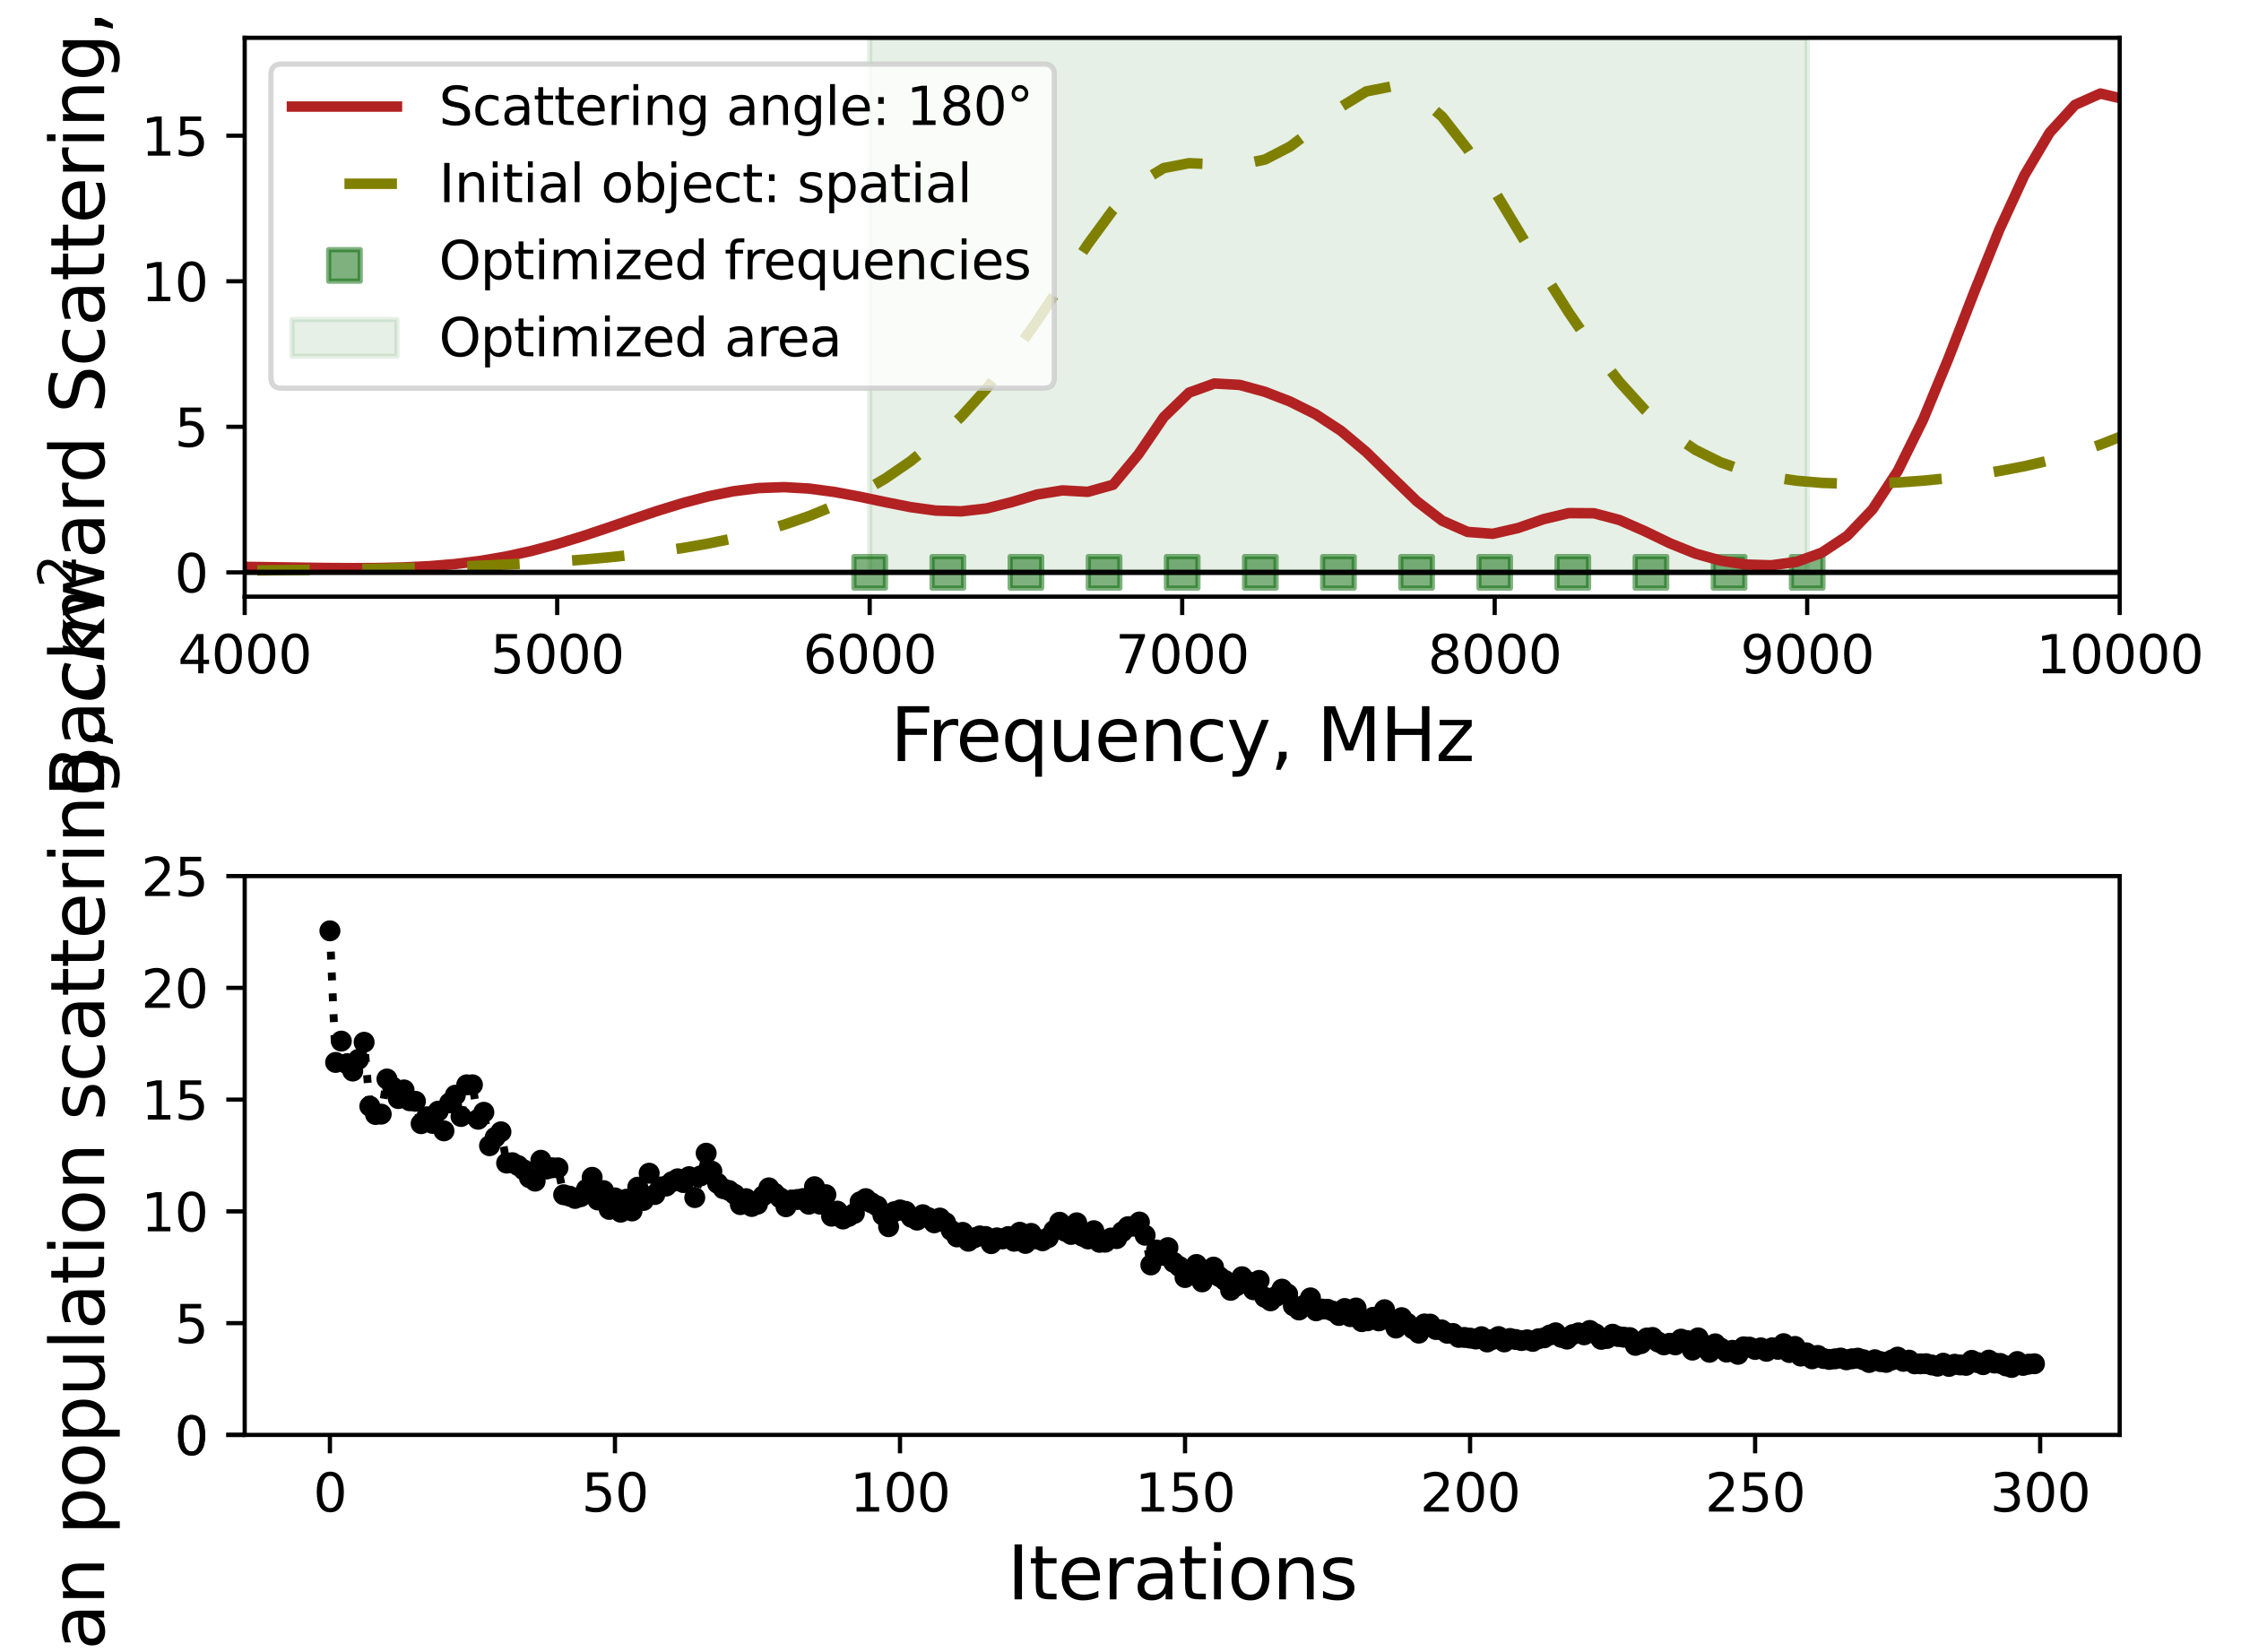 <?xml version="1.0" encoding="utf-8" standalone="no"?>
<!DOCTYPE svg PUBLIC "-//W3C//DTD SVG 1.1//EN"
  "http://www.w3.org/Graphics/SVG/1.1/DTD/svg11.dtd">
<svg xmlns:xlink="http://www.w3.org/1999/xlink" width="426.831pt" height="314.74pt" viewBox="0 0 426.831 314.74" xmlns="http://www.w3.org/2000/svg" version="1.1">
 <defs>
  <style type="text/css">*{stroke-linejoin: round; stroke-linecap: butt}</style>
 </defs>
 <g id="figure_1">
  <g id="patch_1">
   <path d="M 0 314.74 
L 426.831 314.74 
L 426.831 0 
L 0 0 
z
" style="fill: #ffffff"/>
  </g>
  <g id="axes_1">
   <g id="patch_2">
    <path d="M 46.605 113.645 
L 403.725 113.645 
L 403.725 7.2 
L 46.605 7.2 
z
" style="fill: #ffffff"/>
   </g>
   <g id="PathCollection_1">
    <defs>
     <path id="m56a4e555e1" d="M -3 3 
L 3 3 
L 3 -3 
L -3 -3 
z
" style="stroke: #006400; stroke-opacity: 0.5"/>
    </defs>
    <g clip-path="url(#p3dc1321a3a)">
     <use xlink:href="#m56a4e555e1" x="165.645" y="109.017" style="fill: #006400; fill-opacity: 0.5; stroke: #006400; stroke-opacity: 0.5"/>
     <use xlink:href="#m56a4e555e1" x="180.525" y="109.017" style="fill: #006400; fill-opacity: 0.5; stroke: #006400; stroke-opacity: 0.5"/>
     <use xlink:href="#m56a4e555e1" x="195.405" y="109.017" style="fill: #006400; fill-opacity: 0.5; stroke: #006400; stroke-opacity: 0.5"/>
     <use xlink:href="#m56a4e555e1" x="210.285" y="109.017" style="fill: #006400; fill-opacity: 0.5; stroke: #006400; stroke-opacity: 0.5"/>
     <use xlink:href="#m56a4e555e1" x="225.165" y="109.017" style="fill: #006400; fill-opacity: 0.5; stroke: #006400; stroke-opacity: 0.5"/>
     <use xlink:href="#m56a4e555e1" x="240.045" y="109.017" style="fill: #006400; fill-opacity: 0.5; stroke: #006400; stroke-opacity: 0.5"/>
     <use xlink:href="#m56a4e555e1" x="254.925" y="109.017" style="fill: #006400; fill-opacity: 0.5; stroke: #006400; stroke-opacity: 0.5"/>
     <use xlink:href="#m56a4e555e1" x="269.805" y="109.017" style="fill: #006400; fill-opacity: 0.5; stroke: #006400; stroke-opacity: 0.5"/>
     <use xlink:href="#m56a4e555e1" x="284.685" y="109.017" style="fill: #006400; fill-opacity: 0.5; stroke: #006400; stroke-opacity: 0.5"/>
     <use xlink:href="#m56a4e555e1" x="299.565" y="109.017" style="fill: #006400; fill-opacity: 0.5; stroke: #006400; stroke-opacity: 0.5"/>
     <use xlink:href="#m56a4e555e1" x="314.445" y="109.017" style="fill: #006400; fill-opacity: 0.5; stroke: #006400; stroke-opacity: 0.5"/>
     <use xlink:href="#m56a4e555e1" x="329.325" y="109.017" style="fill: #006400; fill-opacity: 0.5; stroke: #006400; stroke-opacity: 0.5"/>
     <use xlink:href="#m56a4e555e1" x="344.205" y="109.017" style="fill: #006400; fill-opacity: 0.5; stroke: #006400; stroke-opacity: 0.5"/>
    </g>
   </g>
   <g id="PolyCollection_1">
    <defs>
     <path id="m876a481416" d="M 165.645 -307.539 
L 165.645 -205.723 
L 180.525 -205.723 
L 195.405 -205.723 
L 210.285 -205.723 
L 225.165 -205.723 
L 240.045 -205.723 
L 254.925 -205.723 
L 269.805 -205.723 
L 284.685 -205.723 
L 299.565 -205.723 
L 314.445 -205.723 
L 329.325 -205.723 
L 344.205 -205.723 
L 344.205 -307.539 
L 344.205 -307.539 
L 329.325 -307.539 
L 314.445 -307.539 
L 299.565 -307.539 
L 284.685 -307.539 
L 269.805 -307.539 
L 254.925 -307.539 
L 240.045 -307.539 
L 225.165 -307.539 
L 210.285 -307.539 
L 195.405 -307.539 
L 180.525 -307.539 
L 165.645 -307.539 
z
" style="stroke: #006400; stroke-opacity: 0.1"/>
    </defs>
    <g clip-path="url(#p3dc1321a3a)">
     <use xlink:href="#m876a481416" x="0" y="314.74" style="fill: #006400; fill-opacity: 0.1; stroke: #006400; stroke-opacity: 0.1"/>
    </g>
   </g>
   <g id="matplotlib.axis_1">
    <g id="xtick_1">
     <g id="line2d_1">
      <defs>
       <path id="mb6965ee46c" d="M 0 0 
L 0 3.5 
" style="stroke: #000000; stroke-width: 0.8"/>
      </defs>
      <g>
       <use xlink:href="#mb6965ee46c" x="46.605" y="113.645" style="stroke: #000000; stroke-width: 0.8"/>
      </g>
     </g>
     <g id="text_1">
      <!-- 4000 -->
      <g transform="translate(33.88 128.243) scale(0.1 -0.1)">
       <defs>
        <path id="DejaVuSans-34" d="M 2419 4116 
L 825 1625 
L 2419 1625 
L 2419 4116 
z
M 2253 4666 
L 3047 4666 
L 3047 1625 
L 3713 1625 
L 3713 1100 
L 3047 1100 
L 3047 0 
L 2419 0 
L 2419 1100 
L 313 1100 
L 313 1709 
L 2253 4666 
z
" transform="scale(0.016)"/>
        <path id="DejaVuSans-30" d="M 2034 4250 
Q 1547 4250 1301 3770 
Q 1056 3291 1056 2328 
Q 1056 1369 1301 889 
Q 1547 409 2034 409 
Q 2525 409 2770 889 
Q 3016 1369 3016 2328 
Q 3016 3291 2770 3770 
Q 2525 4250 2034 4250 
z
M 2034 4750 
Q 2819 4750 3233 4129 
Q 3647 3509 3647 2328 
Q 3647 1150 3233 529 
Q 2819 -91 2034 -91 
Q 1250 -91 836 529 
Q 422 1150 422 2328 
Q 422 3509 836 4129 
Q 1250 4750 2034 4750 
z
" transform="scale(0.016)"/>
       </defs>
       <use xlink:href="#DejaVuSans-34"/>
       <use xlink:href="#DejaVuSans-30" x="63.623"/>
       <use xlink:href="#DejaVuSans-30" x="127.246"/>
       <use xlink:href="#DejaVuSans-30" x="190.869"/>
      </g>
     </g>
    </g>
    <g id="xtick_2">
     <g id="line2d_2">
      <g>
       <use xlink:href="#mb6965ee46c" x="106.125" y="113.645" style="stroke: #000000; stroke-width: 0.8"/>
      </g>
     </g>
     <g id="text_2">
      <!-- 5000 -->
      <g transform="translate(93.4 128.243) scale(0.1 -0.1)">
       <defs>
        <path id="DejaVuSans-35" d="M 691 4666 
L 3169 4666 
L 3169 4134 
L 1269 4134 
L 1269 2991 
Q 1406 3038 1543 3061 
Q 1681 3084 1819 3084 
Q 2600 3084 3056 2656 
Q 3513 2228 3513 1497 
Q 3513 744 3044 326 
Q 2575 -91 1722 -91 
Q 1428 -91 1123 -41 
Q 819 9 494 109 
L 494 744 
Q 775 591 1075 516 
Q 1375 441 1709 441 
Q 2250 441 2565 725 
Q 2881 1009 2881 1497 
Q 2881 1984 2565 2268 
Q 2250 2553 1709 2553 
Q 1456 2553 1204 2497 
Q 953 2441 691 2322 
L 691 4666 
z
" transform="scale(0.016)"/>
       </defs>
       <use xlink:href="#DejaVuSans-35"/>
       <use xlink:href="#DejaVuSans-30" x="63.623"/>
       <use xlink:href="#DejaVuSans-30" x="127.246"/>
       <use xlink:href="#DejaVuSans-30" x="190.869"/>
      </g>
     </g>
    </g>
    <g id="xtick_3">
     <g id="line2d_3">
      <g>
       <use xlink:href="#mb6965ee46c" x="165.645" y="113.645" style="stroke: #000000; stroke-width: 0.8"/>
      </g>
     </g>
     <g id="text_3">
      <!-- 6000 -->
      <g transform="translate(152.92 128.243) scale(0.1 -0.1)">
       <defs>
        <path id="DejaVuSans-36" d="M 2113 2584 
Q 1688 2584 1439 2293 
Q 1191 2003 1191 1497 
Q 1191 994 1439 701 
Q 1688 409 2113 409 
Q 2538 409 2786 701 
Q 3034 994 3034 1497 
Q 3034 2003 2786 2293 
Q 2538 2584 2113 2584 
z
M 3366 4563 
L 3366 3988 
Q 3128 4100 2886 4159 
Q 2644 4219 2406 4219 
Q 1781 4219 1451 3797 
Q 1122 3375 1075 2522 
Q 1259 2794 1537 2939 
Q 1816 3084 2150 3084 
Q 2853 3084 3261 2657 
Q 3669 2231 3669 1497 
Q 3669 778 3244 343 
Q 2819 -91 2113 -91 
Q 1303 -91 875 529 
Q 447 1150 447 2328 
Q 447 3434 972 4092 
Q 1497 4750 2381 4750 
Q 2619 4750 2861 4703 
Q 3103 4656 3366 4563 
z
" transform="scale(0.016)"/>
       </defs>
       <use xlink:href="#DejaVuSans-36"/>
       <use xlink:href="#DejaVuSans-30" x="63.623"/>
       <use xlink:href="#DejaVuSans-30" x="127.246"/>
       <use xlink:href="#DejaVuSans-30" x="190.869"/>
      </g>
     </g>
    </g>
    <g id="xtick_4">
     <g id="line2d_4">
      <g>
       <use xlink:href="#mb6965ee46c" x="225.165" y="113.645" style="stroke: #000000; stroke-width: 0.8"/>
      </g>
     </g>
     <g id="text_4">
      <!-- 7000 -->
      <g transform="translate(212.44 128.243) scale(0.1 -0.1)">
       <defs>
        <path id="DejaVuSans-37" d="M 525 4666 
L 3525 4666 
L 3525 4397 
L 1831 0 
L 1172 0 
L 2766 4134 
L 525 4134 
L 525 4666 
z
" transform="scale(0.016)"/>
       </defs>
       <use xlink:href="#DejaVuSans-37"/>
       <use xlink:href="#DejaVuSans-30" x="63.623"/>
       <use xlink:href="#DejaVuSans-30" x="127.246"/>
       <use xlink:href="#DejaVuSans-30" x="190.869"/>
      </g>
     </g>
    </g>
    <g id="xtick_5">
     <g id="line2d_5">
      <g>
       <use xlink:href="#mb6965ee46c" x="284.685" y="113.645" style="stroke: #000000; stroke-width: 0.8"/>
      </g>
     </g>
     <g id="text_5">
      <!-- 8000 -->
      <g transform="translate(271.96 128.243) scale(0.1 -0.1)">
       <defs>
        <path id="DejaVuSans-38" d="M 2034 2216 
Q 1584 2216 1326 1975 
Q 1069 1734 1069 1313 
Q 1069 891 1326 650 
Q 1584 409 2034 409 
Q 2484 409 2743 651 
Q 3003 894 3003 1313 
Q 3003 1734 2745 1975 
Q 2488 2216 2034 2216 
z
M 1403 2484 
Q 997 2584 770 2862 
Q 544 3141 544 3541 
Q 544 4100 942 4425 
Q 1341 4750 2034 4750 
Q 2731 4750 3128 4425 
Q 3525 4100 3525 3541 
Q 3525 3141 3298 2862 
Q 3072 2584 2669 2484 
Q 3125 2378 3379 2068 
Q 3634 1759 3634 1313 
Q 3634 634 3220 271 
Q 2806 -91 2034 -91 
Q 1263 -91 848 271 
Q 434 634 434 1313 
Q 434 1759 690 2068 
Q 947 2378 1403 2484 
z
M 1172 3481 
Q 1172 3119 1398 2916 
Q 1625 2713 2034 2713 
Q 2441 2713 2670 2916 
Q 2900 3119 2900 3481 
Q 2900 3844 2670 4047 
Q 2441 4250 2034 4250 
Q 1625 4250 1398 4047 
Q 1172 3844 1172 3481 
z
" transform="scale(0.016)"/>
       </defs>
       <use xlink:href="#DejaVuSans-38"/>
       <use xlink:href="#DejaVuSans-30" x="63.623"/>
       <use xlink:href="#DejaVuSans-30" x="127.246"/>
       <use xlink:href="#DejaVuSans-30" x="190.869"/>
      </g>
     </g>
    </g>
    <g id="xtick_6">
     <g id="line2d_6">
      <g>
       <use xlink:href="#mb6965ee46c" x="344.205" y="113.645" style="stroke: #000000; stroke-width: 0.8"/>
      </g>
     </g>
     <g id="text_6">
      <!-- 9000 -->
      <g transform="translate(331.48 128.243) scale(0.1 -0.1)">
       <defs>
        <path id="DejaVuSans-39" d="M 703 97 
L 703 672 
Q 941 559 1184 500 
Q 1428 441 1663 441 
Q 2288 441 2617 861 
Q 2947 1281 2994 2138 
Q 2813 1869 2534 1725 
Q 2256 1581 1919 1581 
Q 1219 1581 811 2004 
Q 403 2428 403 3163 
Q 403 3881 828 4315 
Q 1253 4750 1959 4750 
Q 2769 4750 3195 4129 
Q 3622 3509 3622 2328 
Q 3622 1225 3098 567 
Q 2575 -91 1691 -91 
Q 1453 -91 1209 -44 
Q 966 3 703 97 
z
M 1959 2075 
Q 2384 2075 2632 2365 
Q 2881 2656 2881 3163 
Q 2881 3666 2632 3958 
Q 2384 4250 1959 4250 
Q 1534 4250 1286 3958 
Q 1038 3666 1038 3163 
Q 1038 2656 1286 2365 
Q 1534 2075 1959 2075 
z
" transform="scale(0.016)"/>
       </defs>
       <use xlink:href="#DejaVuSans-39"/>
       <use xlink:href="#DejaVuSans-30" x="63.623"/>
       <use xlink:href="#DejaVuSans-30" x="127.246"/>
       <use xlink:href="#DejaVuSans-30" x="190.869"/>
      </g>
     </g>
    </g>
    <g id="xtick_7">
     <g id="line2d_7">
      <g>
       <use xlink:href="#mb6965ee46c" x="403.725" y="113.645" style="stroke: #000000; stroke-width: 0.8"/>
      </g>
     </g>
     <g id="text_7">
      <!-- 10000 -->
      <g transform="translate(387.819 128.243) scale(0.1 -0.1)">
       <defs>
        <path id="DejaVuSans-31" d="M 794 531 
L 1825 531 
L 1825 4091 
L 703 3866 
L 703 4441 
L 1819 4666 
L 2450 4666 
L 2450 531 
L 3481 531 
L 3481 0 
L 794 0 
L 794 531 
z
" transform="scale(0.016)"/>
       </defs>
       <use xlink:href="#DejaVuSans-31"/>
       <use xlink:href="#DejaVuSans-30" x="63.623"/>
       <use xlink:href="#DejaVuSans-30" x="127.246"/>
       <use xlink:href="#DejaVuSans-30" x="190.869"/>
       <use xlink:href="#DejaVuSans-30" x="254.492"/>
      </g>
     </g>
    </g>
    <g id="text_8">
     <!-- Frequency, MHz -->
     <g transform="translate(169.576 144.961) scale(0.14 -0.14)">
      <defs>
       <path id="DejaVuSans-46" d="M 628 4666 
L 3309 4666 
L 3309 4134 
L 1259 4134 
L 1259 2759 
L 3109 2759 
L 3109 2228 
L 1259 2228 
L 1259 0 
L 628 0 
L 628 4666 
z
" transform="scale(0.016)"/>
       <path id="DejaVuSans-72" d="M 2631 2963 
Q 2534 3019 2420 3045 
Q 2306 3072 2169 3072 
Q 1681 3072 1420 2755 
Q 1159 2438 1159 1844 
L 1159 0 
L 581 0 
L 581 3500 
L 1159 3500 
L 1159 2956 
Q 1341 3275 1631 3429 
Q 1922 3584 2338 3584 
Q 2397 3584 2469 3576 
Q 2541 3569 2628 3553 
L 2631 2963 
z
" transform="scale(0.016)"/>
       <path id="DejaVuSans-65" d="M 3597 1894 
L 3597 1613 
L 953 1613 
Q 991 1019 1311 708 
Q 1631 397 2203 397 
Q 2534 397 2845 478 
Q 3156 559 3463 722 
L 3463 178 
Q 3153 47 2828 -22 
Q 2503 -91 2169 -91 
Q 1331 -91 842 396 
Q 353 884 353 1716 
Q 353 2575 817 3079 
Q 1281 3584 2069 3584 
Q 2775 3584 3186 3129 
Q 3597 2675 3597 1894 
z
M 3022 2063 
Q 3016 2534 2758 2815 
Q 2500 3097 2075 3097 
Q 1594 3097 1305 2825 
Q 1016 2553 972 2059 
L 3022 2063 
z
" transform="scale(0.016)"/>
       <path id="DejaVuSans-71" d="M 947 1747 
Q 947 1113 1208 752 
Q 1469 391 1925 391 
Q 2381 391 2643 752 
Q 2906 1113 2906 1747 
Q 2906 2381 2643 2742 
Q 2381 3103 1925 3103 
Q 1469 3103 1208 2742 
Q 947 2381 947 1747 
z
M 2906 525 
Q 2725 213 2448 61 
Q 2172 -91 1784 -91 
Q 1150 -91 751 415 
Q 353 922 353 1747 
Q 353 2572 751 3078 
Q 1150 3584 1784 3584 
Q 2172 3584 2448 3432 
Q 2725 3281 2906 2969 
L 2906 3500 
L 3481 3500 
L 3481 -1331 
L 2906 -1331 
L 2906 525 
z
" transform="scale(0.016)"/>
       <path id="DejaVuSans-75" d="M 544 1381 
L 544 3500 
L 1119 3500 
L 1119 1403 
Q 1119 906 1312 657 
Q 1506 409 1894 409 
Q 2359 409 2629 706 
Q 2900 1003 2900 1516 
L 2900 3500 
L 3475 3500 
L 3475 0 
L 2900 0 
L 2900 538 
Q 2691 219 2414 64 
Q 2138 -91 1772 -91 
Q 1169 -91 856 284 
Q 544 659 544 1381 
z
M 1991 3584 
L 1991 3584 
z
" transform="scale(0.016)"/>
       <path id="DejaVuSans-6e" d="M 3513 2113 
L 3513 0 
L 2938 0 
L 2938 2094 
Q 2938 2591 2744 2837 
Q 2550 3084 2163 3084 
Q 1697 3084 1428 2787 
Q 1159 2491 1159 1978 
L 1159 0 
L 581 0 
L 581 3500 
L 1159 3500 
L 1159 2956 
Q 1366 3272 1645 3428 
Q 1925 3584 2291 3584 
Q 2894 3584 3203 3211 
Q 3513 2838 3513 2113 
z
" transform="scale(0.016)"/>
       <path id="DejaVuSans-63" d="M 3122 3366 
L 3122 2828 
Q 2878 2963 2633 3030 
Q 2388 3097 2138 3097 
Q 1578 3097 1268 2742 
Q 959 2388 959 1747 
Q 959 1106 1268 751 
Q 1578 397 2138 397 
Q 2388 397 2633 464 
Q 2878 531 3122 666 
L 3122 134 
Q 2881 22 2623 -34 
Q 2366 -91 2075 -91 
Q 1284 -91 818 406 
Q 353 903 353 1747 
Q 353 2603 823 3093 
Q 1294 3584 2113 3584 
Q 2378 3584 2631 3529 
Q 2884 3475 3122 3366 
z
" transform="scale(0.016)"/>
       <path id="DejaVuSans-79" d="M 2059 -325 
Q 1816 -950 1584 -1140 
Q 1353 -1331 966 -1331 
L 506 -1331 
L 506 -850 
L 844 -850 
Q 1081 -850 1212 -737 
Q 1344 -625 1503 -206 
L 1606 56 
L 191 3500 
L 800 3500 
L 1894 763 
L 2988 3500 
L 3597 3500 
L 2059 -325 
z
" transform="scale(0.016)"/>
       <path id="DejaVuSans-2c" d="M 750 794 
L 1409 794 
L 1409 256 
L 897 -744 
L 494 -744 
L 750 256 
L 750 794 
z
" transform="scale(0.016)"/>
       <path id="DejaVuSans-20" transform="scale(0.016)"/>
       <path id="DejaVuSans-4d" d="M 628 4666 
L 1569 4666 
L 2759 1491 
L 3956 4666 
L 4897 4666 
L 4897 0 
L 4281 0 
L 4281 4097 
L 3078 897 
L 2444 897 
L 1241 4097 
L 1241 0 
L 628 0 
L 628 4666 
z
" transform="scale(0.016)"/>
       <path id="DejaVuSans-48" d="M 628 4666 
L 1259 4666 
L 1259 2753 
L 3553 2753 
L 3553 4666 
L 4184 4666 
L 4184 0 
L 3553 0 
L 3553 2222 
L 1259 2222 
L 1259 0 
L 628 0 
L 628 4666 
z
" transform="scale(0.016)"/>
       <path id="DejaVuSans-7a" d="M 353 3500 
L 3084 3500 
L 3084 2975 
L 922 459 
L 3084 459 
L 3084 0 
L 275 0 
L 275 525 
L 2438 3041 
L 353 3041 
L 353 3500 
z
" transform="scale(0.016)"/>
      </defs>
      <use xlink:href="#DejaVuSans-46"/>
      <use xlink:href="#DejaVuSans-72" x="50.27"/>
      <use xlink:href="#DejaVuSans-65" x="89.133"/>
      <use xlink:href="#DejaVuSans-71" x="150.656"/>
      <use xlink:href="#DejaVuSans-75" x="214.133"/>
      <use xlink:href="#DejaVuSans-65" x="277.512"/>
      <use xlink:href="#DejaVuSans-6e" x="339.035"/>
      <use xlink:href="#DejaVuSans-63" x="402.414"/>
      <use xlink:href="#DejaVuSans-79" x="457.395"/>
      <use xlink:href="#DejaVuSans-2c" x="516.574"/>
      <use xlink:href="#DejaVuSans-20" x="548.361"/>
      <use xlink:href="#DejaVuSans-4d" x="580.148"/>
      <use xlink:href="#DejaVuSans-48" x="666.428"/>
      <use xlink:href="#DejaVuSans-7a" x="741.623"/>
     </g>
    </g>
   </g>
   <g id="matplotlib.axis_2">
    <g id="ytick_1">
     <g id="line2d_8">
      <defs>
       <path id="m2347aab93f" d="M 0 0 
L -3.5 0 
" style="stroke: #000000; stroke-width: 0.8"/>
      </defs>
      <g>
       <use xlink:href="#m2347aab93f" x="46.605" y="109.017" style="stroke: #000000; stroke-width: 0.8"/>
      </g>
     </g>
     <g id="text_9">
      <!-- 0 -->
      <g transform="translate(33.242 112.816) scale(0.1 -0.1)">
       <use xlink:href="#DejaVuSans-30"/>
      </g>
     </g>
    </g>
    <g id="ytick_2">
     <g id="line2d_9">
      <g>
       <use xlink:href="#m2347aab93f" x="46.605" y="81.294" style="stroke: #000000; stroke-width: 0.8"/>
      </g>
     </g>
     <g id="text_10">
      <!-- 5 -->
      <g transform="translate(33.242 85.094) scale(0.1 -0.1)">
       <use xlink:href="#DejaVuSans-35"/>
      </g>
     </g>
    </g>
    <g id="ytick_3">
     <g id="line2d_10">
      <g>
       <use xlink:href="#m2347aab93f" x="46.605" y="53.572" style="stroke: #000000; stroke-width: 0.8"/>
      </g>
     </g>
     <g id="text_11">
      <!-- 10 -->
      <g transform="translate(26.88 57.371) scale(0.1 -0.1)">
       <use xlink:href="#DejaVuSans-31"/>
       <use xlink:href="#DejaVuSans-30" x="63.623"/>
      </g>
     </g>
    </g>
    <g id="ytick_4">
     <g id="line2d_11">
      <g>
       <use xlink:href="#m2347aab93f" x="46.605" y="25.849" style="stroke: #000000; stroke-width: 0.8"/>
      </g>
     </g>
     <g id="text_12">
      <!-- 15 -->
      <g transform="translate(26.88 29.649) scale(0.1 -0.1)">
       <use xlink:href="#DejaVuSans-31"/>
       <use xlink:href="#DejaVuSans-35" x="63.623"/>
      </g>
     </g>
    </g>
    <g id="text_13">
     <!-- Backward Scattering, $cm^2$ -->
     <g transform="translate(19.94 151.842) rotate(-90) scale(0.14 -0.14)">
      <defs>
       <path id="DejaVuSans-42" d="M 1259 2228 
L 1259 519 
L 2272 519 
Q 2781 519 3026 730 
Q 3272 941 3272 1375 
Q 3272 1813 3026 2020 
Q 2781 2228 2272 2228 
L 1259 2228 
z
M 1259 4147 
L 1259 2741 
L 2194 2741 
Q 2656 2741 2882 2914 
Q 3109 3088 3109 3444 
Q 3109 3797 2882 3972 
Q 2656 4147 2194 4147 
L 1259 4147 
z
M 628 4666 
L 2241 4666 
Q 2963 4666 3353 4366 
Q 3744 4066 3744 3513 
Q 3744 3084 3544 2831 
Q 3344 2578 2956 2516 
Q 3422 2416 3680 2098 
Q 3938 1781 3938 1306 
Q 3938 681 3513 340 
Q 3088 0 2303 0 
L 628 0 
L 628 4666 
z
" transform="scale(0.016)"/>
       <path id="DejaVuSans-61" d="M 2194 1759 
Q 1497 1759 1228 1600 
Q 959 1441 959 1056 
Q 959 750 1161 570 
Q 1363 391 1709 391 
Q 2188 391 2477 730 
Q 2766 1069 2766 1631 
L 2766 1759 
L 2194 1759 
z
M 3341 1997 
L 3341 0 
L 2766 0 
L 2766 531 
Q 2569 213 2275 61 
Q 1981 -91 1556 -91 
Q 1019 -91 701 211 
Q 384 513 384 1019 
Q 384 1609 779 1909 
Q 1175 2209 1959 2209 
L 2766 2209 
L 2766 2266 
Q 2766 2663 2505 2880 
Q 2244 3097 1772 3097 
Q 1472 3097 1187 3025 
Q 903 2953 641 2809 
L 641 3341 
Q 956 3463 1253 3523 
Q 1550 3584 1831 3584 
Q 2591 3584 2966 3190 
Q 3341 2797 3341 1997 
z
" transform="scale(0.016)"/>
       <path id="DejaVuSans-6b" d="M 581 4863 
L 1159 4863 
L 1159 1991 
L 2875 3500 
L 3609 3500 
L 1753 1863 
L 3688 0 
L 2938 0 
L 1159 1709 
L 1159 0 
L 581 0 
L 581 4863 
z
" transform="scale(0.016)"/>
       <path id="DejaVuSans-77" d="M 269 3500 
L 844 3500 
L 1563 769 
L 2278 3500 
L 2956 3500 
L 3675 769 
L 4391 3500 
L 4966 3500 
L 4050 0 
L 3372 0 
L 2619 2869 
L 1863 0 
L 1184 0 
L 269 3500 
z
" transform="scale(0.016)"/>
       <path id="DejaVuSans-64" d="M 2906 2969 
L 2906 4863 
L 3481 4863 
L 3481 0 
L 2906 0 
L 2906 525 
Q 2725 213 2448 61 
Q 2172 -91 1784 -91 
Q 1150 -91 751 415 
Q 353 922 353 1747 
Q 353 2572 751 3078 
Q 1150 3584 1784 3584 
Q 2172 3584 2448 3432 
Q 2725 3281 2906 2969 
z
M 947 1747 
Q 947 1113 1208 752 
Q 1469 391 1925 391 
Q 2381 391 2643 752 
Q 2906 1113 2906 1747 
Q 2906 2381 2643 2742 
Q 2381 3103 1925 3103 
Q 1469 3103 1208 2742 
Q 947 2381 947 1747 
z
" transform="scale(0.016)"/>
       <path id="DejaVuSans-53" d="M 3425 4513 
L 3425 3897 
Q 3066 4069 2747 4153 
Q 2428 4238 2131 4238 
Q 1616 4238 1336 4038 
Q 1056 3838 1056 3469 
Q 1056 3159 1242 3001 
Q 1428 2844 1947 2747 
L 2328 2669 
Q 3034 2534 3370 2195 
Q 3706 1856 3706 1288 
Q 3706 609 3251 259 
Q 2797 -91 1919 -91 
Q 1588 -91 1214 -16 
Q 841 59 441 206 
L 441 856 
Q 825 641 1194 531 
Q 1563 422 1919 422 
Q 2459 422 2753 634 
Q 3047 847 3047 1241 
Q 3047 1584 2836 1778 
Q 2625 1972 2144 2069 
L 1759 2144 
Q 1053 2284 737 2584 
Q 422 2884 422 3419 
Q 422 4038 858 4394 
Q 1294 4750 2059 4750 
Q 2388 4750 2728 4690 
Q 3069 4631 3425 4513 
z
" transform="scale(0.016)"/>
       <path id="DejaVuSans-74" d="M 1172 4494 
L 1172 3500 
L 2356 3500 
L 2356 3053 
L 1172 3053 
L 1172 1153 
Q 1172 725 1289 603 
Q 1406 481 1766 481 
L 2356 481 
L 2356 0 
L 1766 0 
Q 1100 0 847 248 
Q 594 497 594 1153 
L 594 3053 
L 172 3053 
L 172 3500 
L 594 3500 
L 594 4494 
L 1172 4494 
z
" transform="scale(0.016)"/>
       <path id="DejaVuSans-69" d="M 603 3500 
L 1178 3500 
L 1178 0 
L 603 0 
L 603 3500 
z
M 603 4863 
L 1178 4863 
L 1178 4134 
L 603 4134 
L 603 4863 
z
" transform="scale(0.016)"/>
       <path id="DejaVuSans-67" d="M 2906 1791 
Q 2906 2416 2648 2759 
Q 2391 3103 1925 3103 
Q 1463 3103 1205 2759 
Q 947 2416 947 1791 
Q 947 1169 1205 825 
Q 1463 481 1925 481 
Q 2391 481 2648 825 
Q 2906 1169 2906 1791 
z
M 3481 434 
Q 3481 -459 3084 -895 
Q 2688 -1331 1869 -1331 
Q 1566 -1331 1297 -1286 
Q 1028 -1241 775 -1147 
L 775 -588 
Q 1028 -725 1275 -790 
Q 1522 -856 1778 -856 
Q 2344 -856 2625 -561 
Q 2906 -266 2906 331 
L 2906 616 
Q 2728 306 2450 153 
Q 2172 0 1784 0 
Q 1141 0 747 490 
Q 353 981 353 1791 
Q 353 2603 747 3093 
Q 1141 3584 1784 3584 
Q 2172 3584 2450 3431 
Q 2728 3278 2906 2969 
L 2906 3500 
L 3481 3500 
L 3481 434 
z
" transform="scale(0.016)"/>
       <path id="DejaVuSans-Oblique-63" d="M 3431 3366 
L 3316 2797 
Q 3109 2947 2876 3022 
Q 2644 3097 2394 3097 
Q 2119 3097 1870 3000 
Q 1622 2903 1453 2725 
Q 1184 2453 1037 2087 
Q 891 1722 891 1331 
Q 891 859 1127 628 
Q 1363 397 1844 397 
Q 2081 397 2348 469 
Q 2616 541 2906 684 
L 2797 116 
Q 2547 13 2283 -39 
Q 2019 -91 1741 -91 
Q 1044 -91 669 257 
Q 294 606 294 1253 
Q 294 1797 489 2255 
Q 684 2713 1069 3078 
Q 1331 3328 1684 3456 
Q 2038 3584 2456 3584 
Q 2700 3584 2940 3529 
Q 3181 3475 3431 3366 
z
" transform="scale(0.016)"/>
       <path id="DejaVuSans-Oblique-6d" d="M 5747 2113 
L 5338 0 
L 4763 0 
L 5166 2094 
Q 5191 2228 5203 2325 
Q 5216 2422 5216 2491 
Q 5216 2772 5059 2928 
Q 4903 3084 4622 3084 
Q 4203 3084 3875 2770 
Q 3547 2456 3450 1953 
L 3066 0 
L 2491 0 
L 2900 2094 
Q 2925 2209 2937 2307 
Q 2950 2406 2950 2484 
Q 2950 2769 2794 2926 
Q 2638 3084 2363 3084 
Q 1938 3084 1609 2770 
Q 1281 2456 1184 1953 
L 800 0 
L 225 0 
L 909 3500 
L 1484 3500 
L 1375 2956 
Q 1609 3263 1923 3423 
Q 2238 3584 2597 3584 
Q 2978 3584 3223 3384 
Q 3469 3184 3519 2828 
Q 3781 3197 4126 3390 
Q 4472 3584 4856 3584 
Q 5306 3584 5551 3325 
Q 5797 3066 5797 2591 
Q 5797 2488 5784 2364 
Q 5772 2241 5747 2113 
z
" transform="scale(0.016)"/>
       <path id="DejaVuSans-32" d="M 1228 531 
L 3431 531 
L 3431 0 
L 469 0 
L 469 531 
Q 828 903 1448 1529 
Q 2069 2156 2228 2338 
Q 2531 2678 2651 2914 
Q 2772 3150 2772 3378 
Q 2772 3750 2511 3984 
Q 2250 4219 1831 4219 
Q 1534 4219 1204 4116 
Q 875 4013 500 3803 
L 500 4441 
Q 881 4594 1212 4672 
Q 1544 4750 1819 4750 
Q 2544 4750 2975 4387 
Q 3406 4025 3406 3419 
Q 3406 3131 3298 2873 
Q 3191 2616 2906 2266 
Q 2828 2175 2409 1742 
Q 1991 1309 1228 531 
z
" transform="scale(0.016)"/>
      </defs>
      <use xlink:href="#DejaVuSans-42" transform="translate(0 0.766)"/>
      <use xlink:href="#DejaVuSans-61" transform="translate(68.604 0.766)"/>
      <use xlink:href="#DejaVuSans-63" transform="translate(129.883 0.766)"/>
      <use xlink:href="#DejaVuSans-6b" transform="translate(184.863 0.766)"/>
      <use xlink:href="#DejaVuSans-77" transform="translate(242.773 0.766)"/>
      <use xlink:href="#DejaVuSans-61" transform="translate(324.561 0.766)"/>
      <use xlink:href="#DejaVuSans-72" transform="translate(385.84 0.766)"/>
      <use xlink:href="#DejaVuSans-64" transform="translate(426.953 0.766)"/>
      <use xlink:href="#DejaVuSans-20" transform="translate(490.43 0.766)"/>
      <use xlink:href="#DejaVuSans-53" transform="translate(522.217 0.766)"/>
      <use xlink:href="#DejaVuSans-63" transform="translate(585.693 0.766)"/>
      <use xlink:href="#DejaVuSans-61" transform="translate(640.674 0.766)"/>
      <use xlink:href="#DejaVuSans-74" transform="translate(701.953 0.766)"/>
      <use xlink:href="#DejaVuSans-74" transform="translate(741.162 0.766)"/>
      <use xlink:href="#DejaVuSans-65" transform="translate(780.371 0.766)"/>
      <use xlink:href="#DejaVuSans-72" transform="translate(841.895 0.766)"/>
      <use xlink:href="#DejaVuSans-69" transform="translate(883.008 0.766)"/>
      <use xlink:href="#DejaVuSans-6e" transform="translate(910.791 0.766)"/>
      <use xlink:href="#DejaVuSans-67" transform="translate(974.17 0.766)"/>
      <use xlink:href="#DejaVuSans-2c" transform="translate(1037.646 0.766)"/>
      <use xlink:href="#DejaVuSans-20" transform="translate(1069.434 0.766)"/>
      <use xlink:href="#DejaVuSans-Oblique-63" transform="translate(1101.221 0.766)"/>
      <use xlink:href="#DejaVuSans-Oblique-6d" transform="translate(1156.201 0.766)"/>
      <use xlink:href="#DejaVuSans-32" transform="translate(1258.263 39.047) scale(0.7)"/>
     </g>
    </g>
   </g>
   <g id="line2d_12">
    <path d="M -1 108.381 
L -0.118 108.352 
L 4.703 108.216 
L 9.524 108.104 
L 14.345 108.016 
L 19.166 107.948 
L 23.987 107.902 
L 28.809 107.876 
L 33.63 107.872 
L 38.451 107.89 
L 43.272 107.929 
L 48.093 107.987 
L 52.914 108.057 
L 57.735 108.129 
L 62.556 108.189 
L 67.377 108.217 
L 72.199 108.189 
L 77.02 108.074 
L 81.841 107.837 
L 86.662 107.438 
L 91.483 106.842 
L 96.304 106.021 
L 101.125 104.963 
L 105.946 103.678 
L 110.768 102.199 
L 115.589 100.589 
L 120.41 98.926 
L 125.231 97.305 
L 130.052 95.817 
L 134.873 94.547 
L 139.694 93.571 
L 144.515 92.961 
L 149.337 92.788 
L 154.158 93.064 
L 158.979 93.713 
L 163.8 94.619 
L 168.621 95.641 
L 173.442 96.595 
L 178.263 97.257 
L 183.084 97.396 
L 187.905 96.846 
L 192.727 95.634 
L 197.548 94.187 
L 202.369 93.408 
L 207.19 93.681 
L 212.011 92.331 
L 216.832 86.529 
L 221.653 79.464 
L 226.474 74.786 
L 231.296 73.044 
L 236.117 73.317 
L 240.938 74.636 
L 245.759 76.504 
L 250.58 78.905 
L 255.401 82.056 
L 260.222 86.097 
L 265.043 90.809 
L 269.865 95.478 
L 274.686 99.183 
L 279.507 101.312 
L 284.328 101.676 
L 289.149 100.57 
L 293.97 98.892 
L 298.791 97.735 
L 303.612 97.766 
L 308.433 99.043 
L 313.255 101.162 
L 318.076 103.484 
L 322.897 105.437 
L 327.718 106.78 
L 332.539 107.534 
L 337.36 107.677 
L 342.181 107.016 
L 347.002 105.257 
L 351.824 102.066 
L 356.645 97.026 
L 361.466 89.689 
L 366.287 79.927 
L 371.108 68.281 
L 375.929 55.856 
L 380.75 43.87 
L 385.571 33.39 
L 390.393 25.25 
L 395.214 19.976 
L 400.035 17.818 
L 404.856 18.953 
" clip-path="url(#p3dc1321a3a)" style="fill: none; stroke: #b22222; stroke-width: 2; stroke-linecap: square"/>
   </g>
   <g id="line2d_13">
    <path d="M -1 108.894 
L -0.118 108.892 
L 4.703 108.881 
L 9.524 108.868 
L 14.345 108.854 
L 19.166 108.837 
L 23.987 108.818 
L 28.809 108.796 
L 33.63 108.771 
L 38.451 108.741 
L 43.272 108.706 
L 48.093 108.665 
L 52.914 108.617 
L 57.735 108.561 
L 62.556 108.495 
L 67.377 108.417 
L 72.199 108.324 
L 77.02 108.215 
L 81.841 108.086 
L 86.662 107.932 
L 91.483 107.751 
L 96.304 107.536 
L 101.125 107.28 
L 105.946 106.978 
L 110.768 106.619 
L 115.589 106.193 
L 120.41 105.688 
L 125.231 105.09 
L 130.052 104.379 
L 134.873 103.537 
L 139.694 102.538 
L 144.515 101.352 
L 149.337 99.945 
L 154.158 98.274 
L 158.979 96.291 
L 163.8 93.938 
L 168.621 91.145 
L 173.442 87.838 
L 178.263 83.932 
L 183.084 79.345 
L 187.905 74.01 
L 192.727 67.902 
L 197.548 61.092 
L 202.369 53.811 
L 207.19 46.527 
L 212.011 39.96 
L 216.832 34.932 
L 221.653 32.01 
L 226.474 31.084 
L 231.296 31.291 
L 236.117 31.391 
L 240.938 30.384 
L 245.759 27.891 
L 250.58 24.25 
L 255.401 20.365 
L 260.222 17.414 
L 265.043 16.456 
L 269.865 18.074 
L 274.686 22.225 
L 279.507 28.393 
L 284.328 35.843 
L 289.149 43.864 
L 293.97 51.89 
L 298.791 59.525 
L 303.612 66.519 
L 308.433 72.729 
L 313.255 78.048 
L 318.076 82.376 
L 322.897 85.682 
L 327.718 88.068 
L 332.539 89.728 
L 337.36 90.849 
L 342.181 91.566 
L 347.002 91.973 
L 351.824 92.137 
L 356.645 92.102 
L 361.466 91.899 
L 366.287 91.553 
L 371.108 91.075 
L 375.929 90.469 
L 380.75 89.722 
L 385.571 88.806 
L 390.393 87.685 
L 395.214 86.321 
L 400.035 84.688 
L 404.856 82.779 
" clip-path="url(#p3dc1321a3a)" style="fill: none; stroke-dasharray: 10,10; stroke-dashoffset: 10; stroke: #808000; stroke-width: 2"/>
   </g>
   <g id="line2d_14">
    <path d="M 46.605 109.017 
L 403.725 109.017 
" clip-path="url(#p3dc1321a3a)" style="fill: none; stroke: #000000; stroke-linecap: square"/>
   </g>
   <g id="patch_3">
    <path d="M 46.605 113.645 
L 46.605 7.2 
" style="fill: none; stroke: #000000; stroke-width: 0.8; stroke-linejoin: miter; stroke-linecap: square"/>
   </g>
   <g id="patch_4">
    <path d="M 403.725 113.645 
L 403.725 7.2 
" style="fill: none; stroke: #000000; stroke-width: 0.8; stroke-linejoin: miter; stroke-linecap: square"/>
   </g>
   <g id="patch_5">
    <path d="M 46.605 113.645 
L 403.725 113.645 
" style="fill: none; stroke: #000000; stroke-width: 0.8; stroke-linejoin: miter; stroke-linecap: square"/>
   </g>
   <g id="patch_6">
    <path d="M 46.605 7.2 
L 403.725 7.2 
" style="fill: none; stroke: #000000; stroke-width: 0.8; stroke-linejoin: miter; stroke-linecap: square"/>
   </g>
   <g id="legend_1">
    <g id="patch_7">
     <path d="M 53.605 73.934 
L 198.805 73.934 
Q 200.805 73.934 200.805 71.934 
L 200.805 14.2 
Q 200.805 12.2 198.805 12.2 
L 53.605 12.2 
Q 51.605 12.2 51.605 14.2 
L 51.605 71.934 
Q 51.605 73.934 53.605 73.934 
z
" style="fill: #ffffff; opacity: 0.8; stroke: #cccccc; stroke-linejoin: miter"/>
    </g>
    <g id="line2d_15">
     <path d="M 55.605 20.3 
L 65.605 20.3 
L 75.605 20.3 
" style="fill: none; stroke: #b22222; stroke-width: 2; stroke-linecap: square"/>
    </g>
    <g id="text_14">
     <!-- Scattering angle: 180$\degree$ -->
     <g transform="translate(83.605 23.8) scale(0.1 -0.1)">
      <defs>
       <path id="DejaVuSans-6c" d="M 603 4863 
L 1178 4863 
L 1178 0 
L 603 0 
L 603 4863 
z
" transform="scale(0.016)"/>
       <path id="DejaVuSans-3a" d="M 750 794 
L 1409 794 
L 1409 0 
L 750 0 
L 750 794 
z
M 750 3309 
L 1409 3309 
L 1409 2516 
L 750 2516 
L 750 3309 
z
" transform="scale(0.016)"/>
       <path id="DejaVuSans-b0" d="M 1600 4347 
Q 1350 4347 1178 4173 
Q 1006 4000 1006 3750 
Q 1006 3503 1178 3333 
Q 1350 3163 1600 3163 
Q 1850 3163 2022 3333 
Q 2194 3503 2194 3750 
Q 2194 3997 2020 4172 
Q 1847 4347 1600 4347 
z
M 1600 4750 
Q 1800 4750 1984 4673 
Q 2169 4597 2303 4453 
Q 2447 4313 2519 4134 
Q 2591 3956 2591 3750 
Q 2591 3338 2302 3052 
Q 2013 2766 1594 2766 
Q 1172 2766 890 3047 
Q 609 3328 609 3750 
Q 609 4169 896 4459 
Q 1184 4750 1600 4750 
z
" transform="scale(0.016)"/>
      </defs>
      <use xlink:href="#DejaVuSans-53" transform="translate(0 0.016)"/>
      <use xlink:href="#DejaVuSans-63" transform="translate(63.477 0.016)"/>
      <use xlink:href="#DejaVuSans-61" transform="translate(118.457 0.016)"/>
      <use xlink:href="#DejaVuSans-74" transform="translate(179.736 0.016)"/>
      <use xlink:href="#DejaVuSans-74" transform="translate(218.945 0.016)"/>
      <use xlink:href="#DejaVuSans-65" transform="translate(258.154 0.016)"/>
      <use xlink:href="#DejaVuSans-72" transform="translate(319.678 0.016)"/>
      <use xlink:href="#DejaVuSans-69" transform="translate(360.791 0.016)"/>
      <use xlink:href="#DejaVuSans-6e" transform="translate(388.574 0.016)"/>
      <use xlink:href="#DejaVuSans-67" transform="translate(451.953 0.016)"/>
      <use xlink:href="#DejaVuSans-20" transform="translate(515.43 0.016)"/>
      <use xlink:href="#DejaVuSans-61" transform="translate(547.217 0.016)"/>
      <use xlink:href="#DejaVuSans-6e" transform="translate(608.496 0.016)"/>
      <use xlink:href="#DejaVuSans-67" transform="translate(671.875 0.016)"/>
      <use xlink:href="#DejaVuSans-6c" transform="translate(735.352 0.016)"/>
      <use xlink:href="#DejaVuSans-65" transform="translate(763.135 0.016)"/>
      <use xlink:href="#DejaVuSans-3a" transform="translate(824.658 0.016)"/>
      <use xlink:href="#DejaVuSans-20" transform="translate(858.35 0.016)"/>
      <use xlink:href="#DejaVuSans-31" transform="translate(890.137 0.016)"/>
      <use xlink:href="#DejaVuSans-38" transform="translate(953.76 0.016)"/>
      <use xlink:href="#DejaVuSans-30" transform="translate(1017.383 0.016)"/>
      <use xlink:href="#DejaVuSans-b0" transform="translate(1081.006 0.016)"/>
     </g>
    </g>
    <g id="line2d_16">
     <path d="M 55.605 34.998 
L 65.605 34.998 
L 75.605 34.998 
" style="fill: none; stroke-dasharray: 10,10; stroke-dashoffset: 10; stroke: #808000; stroke-width: 2"/>
    </g>
    <g id="text_15">
     <!-- Initial object: spatial -->
     <g transform="translate(83.605 38.498) scale(0.1 -0.1)">
      <defs>
       <path id="DejaVuSans-49" d="M 628 4666 
L 1259 4666 
L 1259 0 
L 628 0 
L 628 4666 
z
" transform="scale(0.016)"/>
       <path id="DejaVuSans-6f" d="M 1959 3097 
Q 1497 3097 1228 2736 
Q 959 2375 959 1747 
Q 959 1119 1226 758 
Q 1494 397 1959 397 
Q 2419 397 2687 759 
Q 2956 1122 2956 1747 
Q 2956 2369 2687 2733 
Q 2419 3097 1959 3097 
z
M 1959 3584 
Q 2709 3584 3137 3096 
Q 3566 2609 3566 1747 
Q 3566 888 3137 398 
Q 2709 -91 1959 -91 
Q 1206 -91 779 398 
Q 353 888 353 1747 
Q 353 2609 779 3096 
Q 1206 3584 1959 3584 
z
" transform="scale(0.016)"/>
       <path id="DejaVuSans-62" d="M 3116 1747 
Q 3116 2381 2855 2742 
Q 2594 3103 2138 3103 
Q 1681 3103 1420 2742 
Q 1159 2381 1159 1747 
Q 1159 1113 1420 752 
Q 1681 391 2138 391 
Q 2594 391 2855 752 
Q 3116 1113 3116 1747 
z
M 1159 2969 
Q 1341 3281 1617 3432 
Q 1894 3584 2278 3584 
Q 2916 3584 3314 3078 
Q 3713 2572 3713 1747 
Q 3713 922 3314 415 
Q 2916 -91 2278 -91 
Q 1894 -91 1617 61 
Q 1341 213 1159 525 
L 1159 0 
L 581 0 
L 581 4863 
L 1159 4863 
L 1159 2969 
z
" transform="scale(0.016)"/>
       <path id="DejaVuSans-6a" d="M 603 3500 
L 1178 3500 
L 1178 -63 
Q 1178 -731 923 -1031 
Q 669 -1331 103 -1331 
L -116 -1331 
L -116 -844 
L 38 -844 
Q 366 -844 484 -692 
Q 603 -541 603 -63 
L 603 3500 
z
M 603 4863 
L 1178 4863 
L 1178 4134 
L 603 4134 
L 603 4863 
z
" transform="scale(0.016)"/>
       <path id="DejaVuSans-73" d="M 2834 3397 
L 2834 2853 
Q 2591 2978 2328 3040 
Q 2066 3103 1784 3103 
Q 1356 3103 1142 2972 
Q 928 2841 928 2578 
Q 928 2378 1081 2264 
Q 1234 2150 1697 2047 
L 1894 2003 
Q 2506 1872 2764 1633 
Q 3022 1394 3022 966 
Q 3022 478 2636 193 
Q 2250 -91 1575 -91 
Q 1294 -91 989 -36 
Q 684 19 347 128 
L 347 722 
Q 666 556 975 473 
Q 1284 391 1588 391 
Q 1994 391 2212 530 
Q 2431 669 2431 922 
Q 2431 1156 2273 1281 
Q 2116 1406 1581 1522 
L 1381 1569 
Q 847 1681 609 1914 
Q 372 2147 372 2553 
Q 372 3047 722 3315 
Q 1072 3584 1716 3584 
Q 2034 3584 2315 3537 
Q 2597 3491 2834 3397 
z
" transform="scale(0.016)"/>
       <path id="DejaVuSans-70" d="M 1159 525 
L 1159 -1331 
L 581 -1331 
L 581 3500 
L 1159 3500 
L 1159 2969 
Q 1341 3281 1617 3432 
Q 1894 3584 2278 3584 
Q 2916 3584 3314 3078 
Q 3713 2572 3713 1747 
Q 3713 922 3314 415 
Q 2916 -91 2278 -91 
Q 1894 -91 1617 61 
Q 1341 213 1159 525 
z
M 3116 1747 
Q 3116 2381 2855 2742 
Q 2594 3103 2138 3103 
Q 1681 3103 1420 2742 
Q 1159 2381 1159 1747 
Q 1159 1113 1420 752 
Q 1681 391 2138 391 
Q 2594 391 2855 752 
Q 3116 1113 3116 1747 
z
" transform="scale(0.016)"/>
      </defs>
      <use xlink:href="#DejaVuSans-49"/>
      <use xlink:href="#DejaVuSans-6e" x="29.492"/>
      <use xlink:href="#DejaVuSans-69" x="92.871"/>
      <use xlink:href="#DejaVuSans-74" x="120.654"/>
      <use xlink:href="#DejaVuSans-69" x="159.863"/>
      <use xlink:href="#DejaVuSans-61" x="187.646"/>
      <use xlink:href="#DejaVuSans-6c" x="248.926"/>
      <use xlink:href="#DejaVuSans-20" x="276.709"/>
      <use xlink:href="#DejaVuSans-6f" x="308.496"/>
      <use xlink:href="#DejaVuSans-62" x="369.678"/>
      <use xlink:href="#DejaVuSans-6a" x="433.154"/>
      <use xlink:href="#DejaVuSans-65" x="460.938"/>
      <use xlink:href="#DejaVuSans-63" x="522.461"/>
      <use xlink:href="#DejaVuSans-74" x="577.441"/>
      <use xlink:href="#DejaVuSans-3a" x="616.65"/>
      <use xlink:href="#DejaVuSans-20" x="650.342"/>
      <use xlink:href="#DejaVuSans-73" x="682.129"/>
      <use xlink:href="#DejaVuSans-70" x="734.229"/>
      <use xlink:href="#DejaVuSans-61" x="797.705"/>
      <use xlink:href="#DejaVuSans-74" x="858.984"/>
      <use xlink:href="#DejaVuSans-69" x="898.193"/>
      <use xlink:href="#DejaVuSans-61" x="925.977"/>
      <use xlink:href="#DejaVuSans-6c" x="987.256"/>
     </g>
    </g>
    <g id="PathCollection_2">
     <g>
      <use xlink:href="#m56a4e555e1" x="65.605" y="50.552" style="fill: #006400; fill-opacity: 0.5; stroke: #006400; stroke-opacity: 0.5"/>
     </g>
    </g>
    <g id="text_16">
     <!-- Optimized frequencies -->
     <g transform="translate(83.605 53.177) scale(0.1 -0.1)">
      <defs>
       <path id="DejaVuSans-4f" d="M 2522 4238 
Q 1834 4238 1429 3725 
Q 1025 3213 1025 2328 
Q 1025 1447 1429 934 
Q 1834 422 2522 422 
Q 3209 422 3611 934 
Q 4013 1447 4013 2328 
Q 4013 3213 3611 3725 
Q 3209 4238 2522 4238 
z
M 2522 4750 
Q 3503 4750 4090 4092 
Q 4678 3434 4678 2328 
Q 4678 1225 4090 567 
Q 3503 -91 2522 -91 
Q 1538 -91 948 565 
Q 359 1222 359 2328 
Q 359 3434 948 4092 
Q 1538 4750 2522 4750 
z
" transform="scale(0.016)"/>
       <path id="DejaVuSans-6d" d="M 3328 2828 
Q 3544 3216 3844 3400 
Q 4144 3584 4550 3584 
Q 5097 3584 5394 3201 
Q 5691 2819 5691 2113 
L 5691 0 
L 5113 0 
L 5113 2094 
Q 5113 2597 4934 2840 
Q 4756 3084 4391 3084 
Q 3944 3084 3684 2787 
Q 3425 2491 3425 1978 
L 3425 0 
L 2847 0 
L 2847 2094 
Q 2847 2600 2669 2842 
Q 2491 3084 2119 3084 
Q 1678 3084 1418 2786 
Q 1159 2488 1159 1978 
L 1159 0 
L 581 0 
L 581 3500 
L 1159 3500 
L 1159 2956 
Q 1356 3278 1631 3431 
Q 1906 3584 2284 3584 
Q 2666 3584 2933 3390 
Q 3200 3197 3328 2828 
z
" transform="scale(0.016)"/>
       <path id="DejaVuSans-66" d="M 2375 4863 
L 2375 4384 
L 1825 4384 
Q 1516 4384 1395 4259 
Q 1275 4134 1275 3809 
L 1275 3500 
L 2222 3500 
L 2222 3053 
L 1275 3053 
L 1275 0 
L 697 0 
L 697 3053 
L 147 3053 
L 147 3500 
L 697 3500 
L 697 3744 
Q 697 4328 969 4595 
Q 1241 4863 1831 4863 
L 2375 4863 
z
" transform="scale(0.016)"/>
      </defs>
      <use xlink:href="#DejaVuSans-4f"/>
      <use xlink:href="#DejaVuSans-70" x="78.711"/>
      <use xlink:href="#DejaVuSans-74" x="142.188"/>
      <use xlink:href="#DejaVuSans-69" x="181.396"/>
      <use xlink:href="#DejaVuSans-6d" x="209.18"/>
      <use xlink:href="#DejaVuSans-69" x="306.592"/>
      <use xlink:href="#DejaVuSans-7a" x="334.375"/>
      <use xlink:href="#DejaVuSans-65" x="386.865"/>
      <use xlink:href="#DejaVuSans-64" x="448.389"/>
      <use xlink:href="#DejaVuSans-20" x="511.865"/>
      <use xlink:href="#DejaVuSans-66" x="543.652"/>
      <use xlink:href="#DejaVuSans-72" x="578.857"/>
      <use xlink:href="#DejaVuSans-65" x="617.721"/>
      <use xlink:href="#DejaVuSans-71" x="679.244"/>
      <use xlink:href="#DejaVuSans-75" x="742.721"/>
      <use xlink:href="#DejaVuSans-65" x="806.1"/>
      <use xlink:href="#DejaVuSans-6e" x="867.623"/>
      <use xlink:href="#DejaVuSans-63" x="931.002"/>
      <use xlink:href="#DejaVuSans-69" x="985.982"/>
      <use xlink:href="#DejaVuSans-65" x="1013.766"/>
      <use xlink:href="#DejaVuSans-73" x="1075.289"/>
     </g>
    </g>
    <g id="patch_8">
     <path d="M 55.605 67.855 
L 75.605 67.855 
L 75.605 60.855 
L 55.605 60.855 
z
" style="fill: #006400; fill-opacity: 0.1; stroke: #006400; stroke-opacity: 0.1; stroke-linejoin: miter"/>
    </g>
    <g id="text_17">
     <!-- Optimized area -->
     <g transform="translate(83.605 67.855) scale(0.1 -0.1)">
      <use xlink:href="#DejaVuSans-4f"/>
      <use xlink:href="#DejaVuSans-70" x="78.711"/>
      <use xlink:href="#DejaVuSans-74" x="142.188"/>
      <use xlink:href="#DejaVuSans-69" x="181.396"/>
      <use xlink:href="#DejaVuSans-6d" x="209.18"/>
      <use xlink:href="#DejaVuSans-69" x="306.592"/>
      <use xlink:href="#DejaVuSans-7a" x="334.375"/>
      <use xlink:href="#DejaVuSans-65" x="386.865"/>
      <use xlink:href="#DejaVuSans-64" x="448.389"/>
      <use xlink:href="#DejaVuSans-20" x="511.865"/>
      <use xlink:href="#DejaVuSans-61" x="543.652"/>
      <use xlink:href="#DejaVuSans-72" x="604.932"/>
      <use xlink:href="#DejaVuSans-65" x="643.795"/>
      <use xlink:href="#DejaVuSans-61" x="705.318"/>
     </g>
    </g>
   </g>
  </g>
  <g id="axes_2">
   <g id="patch_9">
    <path d="M 46.605 273.312 
L 403.725 273.312 
L 403.725 166.867 
L 46.605 166.867 
z
" style="fill: #ffffff"/>
   </g>
   <g id="matplotlib.axis_3">
    <g id="xtick_8">
     <g id="line2d_17">
      <g>
       <use xlink:href="#mb6965ee46c" x="62.838" y="273.312" style="stroke: #000000; stroke-width: 0.8"/>
      </g>
     </g>
     <g id="text_18">
      <!-- 0 -->
      <g transform="translate(59.656 287.91) scale(0.1 -0.1)">
       <use xlink:href="#DejaVuSans-30"/>
      </g>
     </g>
    </g>
    <g id="xtick_9">
     <g id="line2d_18">
      <g>
       <use xlink:href="#mb6965ee46c" x="117.128" y="273.312" style="stroke: #000000; stroke-width: 0.8"/>
      </g>
     </g>
     <g id="text_19">
      <!-- 50 -->
      <g transform="translate(110.765 287.91) scale(0.1 -0.1)">
       <use xlink:href="#DejaVuSans-35"/>
       <use xlink:href="#DejaVuSans-30" x="63.623"/>
      </g>
     </g>
    </g>
    <g id="xtick_10">
     <g id="line2d_19">
      <g>
       <use xlink:href="#mb6965ee46c" x="171.418" y="273.312" style="stroke: #000000; stroke-width: 0.8"/>
      </g>
     </g>
     <g id="text_20">
      <!-- 100 -->
      <g transform="translate(161.874 287.91) scale(0.1 -0.1)">
       <use xlink:href="#DejaVuSans-31"/>
       <use xlink:href="#DejaVuSans-30" x="63.623"/>
       <use xlink:href="#DejaVuSans-30" x="127.246"/>
      </g>
     </g>
    </g>
    <g id="xtick_11">
     <g id="line2d_20">
      <g>
       <use xlink:href="#mb6965ee46c" x="225.708" y="273.312" style="stroke: #000000; stroke-width: 0.8"/>
      </g>
     </g>
     <g id="text_21">
      <!-- 150 -->
      <g transform="translate(216.164 287.91) scale(0.1 -0.1)">
       <use xlink:href="#DejaVuSans-31"/>
       <use xlink:href="#DejaVuSans-35" x="63.623"/>
       <use xlink:href="#DejaVuSans-30" x="127.246"/>
      </g>
     </g>
    </g>
    <g id="xtick_12">
     <g id="line2d_21">
      <g>
       <use xlink:href="#mb6965ee46c" x="279.998" y="273.312" style="stroke: #000000; stroke-width: 0.8"/>
      </g>
     </g>
     <g id="text_22">
      <!-- 200 -->
      <g transform="translate(270.454 287.91) scale(0.1 -0.1)">
       <use xlink:href="#DejaVuSans-32"/>
       <use xlink:href="#DejaVuSans-30" x="63.623"/>
       <use xlink:href="#DejaVuSans-30" x="127.246"/>
      </g>
     </g>
    </g>
    <g id="xtick_13">
     <g id="line2d_22">
      <g>
       <use xlink:href="#mb6965ee46c" x="334.288" y="273.312" style="stroke: #000000; stroke-width: 0.8"/>
      </g>
     </g>
     <g id="text_23">
      <!-- 250 -->
      <g transform="translate(324.744 287.91) scale(0.1 -0.1)">
       <use xlink:href="#DejaVuSans-32"/>
       <use xlink:href="#DejaVuSans-35" x="63.623"/>
       <use xlink:href="#DejaVuSans-30" x="127.246"/>
      </g>
     </g>
    </g>
    <g id="xtick_14">
     <g id="line2d_23">
      <g>
       <use xlink:href="#mb6965ee46c" x="388.578" y="273.312" style="stroke: #000000; stroke-width: 0.8"/>
      </g>
     </g>
     <g id="text_24">
      <!-- 300 -->
      <g transform="translate(379.034 287.91) scale(0.1 -0.1)">
       <defs>
        <path id="DejaVuSans-33" d="M 2597 2516 
Q 3050 2419 3304 2112 
Q 3559 1806 3559 1356 
Q 3559 666 3084 287 
Q 2609 -91 1734 -91 
Q 1441 -91 1130 -33 
Q 819 25 488 141 
L 488 750 
Q 750 597 1062 519 
Q 1375 441 1716 441 
Q 2309 441 2620 675 
Q 2931 909 2931 1356 
Q 2931 1769 2642 2001 
Q 2353 2234 1838 2234 
L 1294 2234 
L 1294 2753 
L 1863 2753 
Q 2328 2753 2575 2939 
Q 2822 3125 2822 3475 
Q 2822 3834 2567 4026 
Q 2313 4219 1838 4219 
Q 1578 4219 1281 4162 
Q 984 4106 628 3988 
L 628 4550 
Q 988 4650 1302 4700 
Q 1616 4750 1894 4750 
Q 2613 4750 3031 4423 
Q 3450 4097 3450 3541 
Q 3450 3153 3228 2886 
Q 3006 2619 2597 2516 
z
" transform="scale(0.016)"/>
       </defs>
       <use xlink:href="#DejaVuSans-33"/>
       <use xlink:href="#DejaVuSans-30" x="63.623"/>
       <use xlink:href="#DejaVuSans-30" x="127.246"/>
      </g>
     </g>
    </g>
    <g id="text_25">
     <!-- Iterations -->
     <g transform="translate(191.826 304.628) scale(0.14 -0.14)">
      <use xlink:href="#DejaVuSans-49"/>
      <use xlink:href="#DejaVuSans-74" x="29.492"/>
      <use xlink:href="#DejaVuSans-65" x="68.701"/>
      <use xlink:href="#DejaVuSans-72" x="130.225"/>
      <use xlink:href="#DejaVuSans-61" x="171.338"/>
      <use xlink:href="#DejaVuSans-74" x="232.617"/>
      <use xlink:href="#DejaVuSans-69" x="271.826"/>
      <use xlink:href="#DejaVuSans-6f" x="299.609"/>
      <use xlink:href="#DejaVuSans-6e" x="360.791"/>
      <use xlink:href="#DejaVuSans-73" x="424.17"/>
     </g>
    </g>
   </g>
   <g id="matplotlib.axis_4">
    <g id="ytick_5">
     <g id="line2d_24">
      <g>
       <use xlink:href="#m2347aab93f" x="46.605" y="273.312" style="stroke: #000000; stroke-width: 0.8"/>
      </g>
     </g>
     <g id="text_26">
      <!-- 0 -->
      <g transform="translate(33.242 277.111) scale(0.1 -0.1)">
       <use xlink:href="#DejaVuSans-30"/>
      </g>
     </g>
    </g>
    <g id="ytick_6">
     <g id="line2d_25">
      <g>
       <use xlink:href="#m2347aab93f" x="46.605" y="252.023" style="stroke: #000000; stroke-width: 0.8"/>
      </g>
     </g>
     <g id="text_27">
      <!-- 5 -->
      <g transform="translate(33.242 255.822) scale(0.1 -0.1)">
       <use xlink:href="#DejaVuSans-35"/>
      </g>
     </g>
    </g>
    <g id="ytick_7">
     <g id="line2d_26">
      <g>
       <use xlink:href="#m2347aab93f" x="46.605" y="230.734" style="stroke: #000000; stroke-width: 0.8"/>
      </g>
     </g>
     <g id="text_28">
      <!-- 10 -->
      <g transform="translate(26.88 234.533) scale(0.1 -0.1)">
       <use xlink:href="#DejaVuSans-31"/>
       <use xlink:href="#DejaVuSans-30" x="63.623"/>
      </g>
     </g>
    </g>
    <g id="ytick_8">
     <g id="line2d_27">
      <g>
       <use xlink:href="#m2347aab93f" x="46.605" y="209.445" style="stroke: #000000; stroke-width: 0.8"/>
      </g>
     </g>
     <g id="text_29">
      <!-- 15 -->
      <g transform="translate(26.88 213.244) scale(0.1 -0.1)">
       <use xlink:href="#DejaVuSans-31"/>
       <use xlink:href="#DejaVuSans-35" x="63.623"/>
      </g>
     </g>
    </g>
    <g id="ytick_9">
     <g id="line2d_28">
      <g>
       <use xlink:href="#m2347aab93f" x="46.605" y="188.156" style="stroke: #000000; stroke-width: 0.8"/>
      </g>
     </g>
     <g id="text_30">
      <!-- 20 -->
      <g transform="translate(26.88 191.955) scale(0.1 -0.1)">
       <use xlink:href="#DejaVuSans-32"/>
       <use xlink:href="#DejaVuSans-30" x="63.623"/>
      </g>
     </g>
    </g>
    <g id="ytick_10">
     <g id="line2d_29">
      <g>
       <use xlink:href="#m2347aab93f" x="46.605" y="166.867" style="stroke: #000000; stroke-width: 0.8"/>
      </g>
     </g>
     <g id="text_31">
      <!-- 25 -->
      <g transform="translate(26.88 170.666) scale(0.1 -0.1)">
       <use xlink:href="#DejaVuSans-32"/>
       <use xlink:href="#DejaVuSans-35" x="63.623"/>
      </g>
     </g>
    </g>
    <g id="ytick_11">
     <g id="line2d_30">
      <g>
       <use xlink:href="#m2347aab93f" x="46.605" y="273.312" style="stroke: #000000; stroke-width: 0.8"/>
      </g>
     </g>
     <g id="text_32">
      <!-- 0 -->
      <g transform="translate(33.242 277.111) scale(0.1 -0.1)">
       <use xlink:href="#DejaVuSans-30"/>
      </g>
     </g>
    </g>
    <g id="text_33">
     <!-- Mean population scattering, $cm^2$ -->
     <g transform="translate(19.94 334.96) rotate(-90) scale(0.14 -0.14)">
      <use xlink:href="#DejaVuSans-4d" transform="translate(0 0.766)"/>
      <use xlink:href="#DejaVuSans-65" transform="translate(86.279 0.766)"/>
      <use xlink:href="#DejaVuSans-61" transform="translate(147.803 0.766)"/>
      <use xlink:href="#DejaVuSans-6e" transform="translate(209.082 0.766)"/>
      <use xlink:href="#DejaVuSans-20" transform="translate(272.461 0.766)"/>
      <use xlink:href="#DejaVuSans-70" transform="translate(304.248 0.766)"/>
      <use xlink:href="#DejaVuSans-6f" transform="translate(367.725 0.766)"/>
      <use xlink:href="#DejaVuSans-70" transform="translate(428.906 0.766)"/>
      <use xlink:href="#DejaVuSans-75" transform="translate(492.383 0.766)"/>
      <use xlink:href="#DejaVuSans-6c" transform="translate(555.762 0.766)"/>
      <use xlink:href="#DejaVuSans-61" transform="translate(583.545 0.766)"/>
      <use xlink:href="#DejaVuSans-74" transform="translate(644.824 0.766)"/>
      <use xlink:href="#DejaVuSans-69" transform="translate(684.033 0.766)"/>
      <use xlink:href="#DejaVuSans-6f" transform="translate(711.816 0.766)"/>
      <use xlink:href="#DejaVuSans-6e" transform="translate(772.998 0.766)"/>
      <use xlink:href="#DejaVuSans-20" transform="translate(836.377 0.766)"/>
      <use xlink:href="#DejaVuSans-73" transform="translate(868.164 0.766)"/>
      <use xlink:href="#DejaVuSans-63" transform="translate(920.264 0.766)"/>
      <use xlink:href="#DejaVuSans-61" transform="translate(975.244 0.766)"/>
      <use xlink:href="#DejaVuSans-74" transform="translate(1036.523 0.766)"/>
      <use xlink:href="#DejaVuSans-74" transform="translate(1075.732 0.766)"/>
      <use xlink:href="#DejaVuSans-65" transform="translate(1114.941 0.766)"/>
      <use xlink:href="#DejaVuSans-72" transform="translate(1176.465 0.766)"/>
      <use xlink:href="#DejaVuSans-69" transform="translate(1217.578 0.766)"/>
      <use xlink:href="#DejaVuSans-6e" transform="translate(1245.361 0.766)"/>
      <use xlink:href="#DejaVuSans-67" transform="translate(1308.74 0.766)"/>
      <use xlink:href="#DejaVuSans-2c" transform="translate(1372.217 0.766)"/>
      <use xlink:href="#DejaVuSans-20" transform="translate(1404.004 0.766)"/>
      <use xlink:href="#DejaVuSans-Oblique-63" transform="translate(1435.791 0.766)"/>
      <use xlink:href="#DejaVuSans-Oblique-6d" transform="translate(1490.771 0.766)"/>
      <use xlink:href="#DejaVuSans-32" transform="translate(1592.833 39.047) scale(0.7)"/>
     </g>
    </g>
   </g>
   <g id="line2d_31">
    <path d="M 62.838 177.295 
L 63.924 202.363 
L 65.009 198.301 
L 66.095 202.626 
L 67.181 204.005 
L 68.267 201.776 
L 69.353 198.521 
L 70.438 210.701 
L 71.524 212.278 
L 72.61 212.213 
L 73.696 205.519 
L 74.782 207.047 
L 75.867 209.242 
L 76.953 207.6 
L 78.039 209.663 
L 79.125 209.767 
L 80.211 214.028 
L 81.296 212.712 
L 82.382 213.971 
L 83.468 211.642 
L 84.554 215.398 
L 85.64 210.072 
L 86.725 208.604 
L 87.811 212.66 
L 88.897 206.627 
L 89.983 206.622 
L 91.069 213.183 
L 92.154 211.856 
L 93.24 218.227 
L 94.326 216.622 
L 95.412 215.576 
L 96.498 221.54 
L 97.583 221.461 
L 98.669 222.002 
L 99.755 222.814 
L 100.841 224.323 
L 101.927 224.977 
L 103.012 220.994 
L 104.098 222.661 
L 105.184 222.431 
L 106.27 222.446 
L 107.356 227.566 
L 108.441 227.829 
L 109.527 228.267 
L 110.613 227.929 
L 111.699 226.543 
L 112.785 224.244 
L 113.87 228.565 
L 114.956 226.777 
L 116.042 230.353 
L 117.128 228.164 
L 118.214 230.885 
L 119.299 228.42 
L 120.385 230.654 
L 121.471 226.126 
L 122.557 228.655 
L 123.643 223.462 
L 124.728 227.521 
L 125.814 226.086 
L 126.9 225.908 
L 127.986 225.087 
L 129.072 224.528 
L 130.157 225.245 
L 131.243 224.121 
L 132.329 228.105 
L 134.501 219.654 
L 135.586 223.085 
L 136.672 225.387 
L 137.758 226.408 
L 138.844 226.759 
L 139.93 227.483 
L 141.015 229.447 
L 142.101 228.309 
L 143.187 229.8 
L 144.273 229.372 
L 146.444 226.252 
L 148.616 228.162 
L 149.702 229.852 
L 150.788 228.564 
L 152.959 228.292 
L 154.045 229.372 
L 155.131 226.036 
L 156.217 229.37 
L 157.302 227.555 
L 158.388 231.653 
L 159.474 230.686 
L 160.56 232.186 
L 162.731 231.114 
L 163.817 228.905 
L 164.903 228.305 
L 165.989 229.115 
L 167.075 229.71 
L 168.16 231.462 
L 169.246 233.656 
L 170.332 230.795 
L 171.418 230.457 
L 172.504 230.728 
L 173.589 231.857 
L 174.675 232.4 
L 175.761 231.368 
L 176.847 231.934 
L 177.933 232.914 
L 179.018 232.005 
L 180.104 232.884 
L 181.19 234.354 
L 182.276 235.598 
L 183.362 234.73 
L 184.447 236.422 
L 185.533 235.78 
L 186.619 235.407 
L 187.705 235.519 
L 188.791 236.881 
L 189.876 235.779 
L 190.962 235.99 
L 192.048 235.527 
L 193.134 236.421 
L 194.22 234.707 
L 195.305 236.837 
L 196.391 234.926 
L 197.477 235.988 
L 198.563 236.337 
L 199.649 235.736 
L 200.734 234.381 
L 201.82 232.803 
L 202.906 234.534 
L 203.992 235.125 
L 205.078 232.91 
L 206.163 235.468 
L 207.249 235.986 
L 208.335 234.407 
L 209.421 236.628 
L 210.507 236.604 
L 211.592 235.812 
L 212.678 235.922 
L 213.764 234.615 
L 214.85 233.645 
L 215.936 233.558 
L 217.021 232.76 
L 218.107 235.282 
L 219.193 240.937 
L 220.279 238.088 
L 221.365 239.091 
L 222.45 237.638 
L 223.536 240.443 
L 224.622 241.228 
L 225.708 243.331 
L 226.794 241.777 
L 227.88 240.849 
L 228.965 244.162 
L 230.051 242.593 
L 231.137 241.348 
L 232.223 243.159 
L 233.309 243.891 
L 234.394 245.773 
L 235.48 244.934 
L 236.566 243.181 
L 237.652 244.117 
L 238.738 245.664 
L 239.823 243.879 
L 240.909 247.107 
L 241.995 247.77 
L 243.081 246.907 
L 244.167 245.544 
L 245.252 246.482 
L 246.338 248.716 
L 247.424 249.517 
L 248.51 248.552 
L 249.596 247.209 
L 250.681 249.671 
L 251.767 249.339 
L 252.853 249.38 
L 253.939 249.763 
L 255.025 250.56 
L 256.11 249.238 
L 257.196 250.782 
L 258.282 249.136 
L 259.368 251.737 
L 260.454 251.569 
L 261.539 250.908 
L 262.625 251.588 
L 263.711 249.466 
L 264.797 251.501 
L 265.883 252.96 
L 266.968 250.974 
L 269.14 253.1 
L 270.226 253.926 
L 271.312 252.174 
L 272.397 252.207 
L 273.483 253.231 
L 274.569 253.303 
L 275.655 253.95 
L 276.741 253.99 
L 277.826 254.736 
L 278.912 254.74 
L 281.084 255.046 
L 282.17 254.607 
L 283.255 255.606 
L 285.427 254.576 
L 286.513 255.599 
L 287.599 254.94 
L 289.77 255.336 
L 290.856 255.197 
L 291.942 255.498 
L 293.028 254.991 
L 294.113 254.818 
L 295.199 254.276 
L 296.285 253.858 
L 297.371 254.73 
L 298.457 255.064 
L 299.542 254.197 
L 300.628 253.871 
L 301.714 254.25 
L 302.8 253.419 
L 303.886 254.056 
L 304.971 255.109 
L 306.057 254.94 
L 307.143 254.127 
L 308.229 254.574 
L 310.4 254.771 
L 311.486 256.256 
L 312.572 255.924 
L 313.658 254.854 
L 314.744 254.746 
L 315.829 255.621 
L 316.915 256.161 
L 318.001 255.855 
L 319.087 256.162 
L 320.173 255.066 
L 321.258 255.335 
L 322.344 257.165 
L 323.43 254.827 
L 325.602 257.572 
L 326.687 255.958 
L 328.859 257.545 
L 329.945 257.199 
L 331.031 257.962 
L 332.116 256.533 
L 333.202 256.589 
L 334.288 257.033 
L 335.374 256.728 
L 336.46 257.389 
L 337.545 256.718 
L 338.631 257.008 
L 339.717 255.928 
L 340.803 257.617 
L 341.889 256.458 
L 342.974 258.299 
L 344.06 257.673 
L 345.146 258.816 
L 346.232 258.177 
L 347.318 258.757 
L 348.403 258.933 
L 350.575 258.67 
L 351.661 259.007 
L 353.832 258.692 
L 354.918 258.994 
L 356.004 259.513 
L 357.09 258.991 
L 358.176 259.353 
L 359.261 259.495 
L 361.433 258.492 
L 362.519 259.299 
L 363.605 259.067 
L 364.69 259.775 
L 366.862 259.746 
L 369.034 260.216 
L 370.119 259.652 
L 371.205 260.263 
L 372.291 259.85 
L 374.463 260.064 
L 375.548 259.115 
L 377.72 259.929 
L 378.806 259.066 
L 379.892 259.626 
L 380.977 259.7 
L 382.063 260.163 
L 383.149 260.463 
L 384.235 259.33 
L 385.321 260.071 
L 386.406 259.831 
L 387.492 259.761 
L 387.492 259.761 
" clip-path="url(#pe360595714)" style="fill: none; stroke-dasharray: 1.5,2.475; stroke-dashoffset: 0; stroke: #000000; stroke-width: 1.5"/>
    <defs>
     <path id="mca2ca086aa" d="M 0 1.5 
C 0.398 1.5 0.779 1.342 1.061 1.061 
C 1.342 0.779 1.5 0.398 1.5 0 
C 1.5 -0.398 1.342 -0.779 1.061 -1.061 
C 0.779 -1.342 0.398 -1.5 0 -1.5 
C -0.398 -1.5 -0.779 -1.342 -1.061 -1.061 
C -1.342 -0.779 -1.5 -0.398 -1.5 0 
C -1.5 0.398 -1.342 0.779 -1.061 1.061 
C -0.779 1.342 -0.398 1.5 0 1.5 
z
" style="stroke: #000000"/>
    </defs>
    <g clip-path="url(#pe360595714)">
     <use xlink:href="#mca2ca086aa" x="62.838" y="177.295" style="stroke: #000000"/>
     <use xlink:href="#mca2ca086aa" x="63.924" y="202.363" style="stroke: #000000"/>
     <use xlink:href="#mca2ca086aa" x="65.009" y="198.301" style="stroke: #000000"/>
     <use xlink:href="#mca2ca086aa" x="66.095" y="202.626" style="stroke: #000000"/>
     <use xlink:href="#mca2ca086aa" x="67.181" y="204.005" style="stroke: #000000"/>
     <use xlink:href="#mca2ca086aa" x="68.267" y="201.776" style="stroke: #000000"/>
     <use xlink:href="#mca2ca086aa" x="69.353" y="198.521" style="stroke: #000000"/>
     <use xlink:href="#mca2ca086aa" x="70.438" y="210.701" style="stroke: #000000"/>
     <use xlink:href="#mca2ca086aa" x="71.524" y="212.278" style="stroke: #000000"/>
     <use xlink:href="#mca2ca086aa" x="72.61" y="212.213" style="stroke: #000000"/>
     <use xlink:href="#mca2ca086aa" x="73.696" y="205.519" style="stroke: #000000"/>
     <use xlink:href="#mca2ca086aa" x="74.782" y="207.047" style="stroke: #000000"/>
     <use xlink:href="#mca2ca086aa" x="75.867" y="209.242" style="stroke: #000000"/>
     <use xlink:href="#mca2ca086aa" x="76.953" y="207.6" style="stroke: #000000"/>
     <use xlink:href="#mca2ca086aa" x="78.039" y="209.663" style="stroke: #000000"/>
     <use xlink:href="#mca2ca086aa" x="79.125" y="209.767" style="stroke: #000000"/>
     <use xlink:href="#mca2ca086aa" x="80.211" y="214.028" style="stroke: #000000"/>
     <use xlink:href="#mca2ca086aa" x="81.296" y="212.712" style="stroke: #000000"/>
     <use xlink:href="#mca2ca086aa" x="82.382" y="213.971" style="stroke: #000000"/>
     <use xlink:href="#mca2ca086aa" x="83.468" y="211.642" style="stroke: #000000"/>
     <use xlink:href="#mca2ca086aa" x="84.554" y="215.398" style="stroke: #000000"/>
     <use xlink:href="#mca2ca086aa" x="85.64" y="210.072" style="stroke: #000000"/>
     <use xlink:href="#mca2ca086aa" x="86.725" y="208.604" style="stroke: #000000"/>
     <use xlink:href="#mca2ca086aa" x="87.811" y="212.66" style="stroke: #000000"/>
     <use xlink:href="#mca2ca086aa" x="88.897" y="206.627" style="stroke: #000000"/>
     <use xlink:href="#mca2ca086aa" x="89.983" y="206.622" style="stroke: #000000"/>
     <use xlink:href="#mca2ca086aa" x="91.069" y="213.183" style="stroke: #000000"/>
     <use xlink:href="#mca2ca086aa" x="92.154" y="211.856" style="stroke: #000000"/>
     <use xlink:href="#mca2ca086aa" x="93.24" y="218.227" style="stroke: #000000"/>
     <use xlink:href="#mca2ca086aa" x="94.326" y="216.622" style="stroke: #000000"/>
     <use xlink:href="#mca2ca086aa" x="95.412" y="215.576" style="stroke: #000000"/>
     <use xlink:href="#mca2ca086aa" x="96.498" y="221.54" style="stroke: #000000"/>
     <use xlink:href="#mca2ca086aa" x="97.583" y="221.461" style="stroke: #000000"/>
     <use xlink:href="#mca2ca086aa" x="98.669" y="222.002" style="stroke: #000000"/>
     <use xlink:href="#mca2ca086aa" x="99.755" y="222.814" style="stroke: #000000"/>
     <use xlink:href="#mca2ca086aa" x="100.841" y="224.323" style="stroke: #000000"/>
     <use xlink:href="#mca2ca086aa" x="101.927" y="224.977" style="stroke: #000000"/>
     <use xlink:href="#mca2ca086aa" x="103.012" y="220.994" style="stroke: #000000"/>
     <use xlink:href="#mca2ca086aa" x="104.098" y="222.661" style="stroke: #000000"/>
     <use xlink:href="#mca2ca086aa" x="105.184" y="222.431" style="stroke: #000000"/>
     <use xlink:href="#mca2ca086aa" x="106.27" y="222.446" style="stroke: #000000"/>
     <use xlink:href="#mca2ca086aa" x="107.356" y="227.566" style="stroke: #000000"/>
     <use xlink:href="#mca2ca086aa" x="108.441" y="227.829" style="stroke: #000000"/>
     <use xlink:href="#mca2ca086aa" x="109.527" y="228.267" style="stroke: #000000"/>
     <use xlink:href="#mca2ca086aa" x="110.613" y="227.929" style="stroke: #000000"/>
     <use xlink:href="#mca2ca086aa" x="111.699" y="226.543" style="stroke: #000000"/>
     <use xlink:href="#mca2ca086aa" x="112.785" y="224.244" style="stroke: #000000"/>
     <use xlink:href="#mca2ca086aa" x="113.87" y="228.565" style="stroke: #000000"/>
     <use xlink:href="#mca2ca086aa" x="114.956" y="226.777" style="stroke: #000000"/>
     <use xlink:href="#mca2ca086aa" x="116.042" y="230.353" style="stroke: #000000"/>
     <use xlink:href="#mca2ca086aa" x="117.128" y="228.164" style="stroke: #000000"/>
     <use xlink:href="#mca2ca086aa" x="118.214" y="230.885" style="stroke: #000000"/>
     <use xlink:href="#mca2ca086aa" x="119.299" y="228.42" style="stroke: #000000"/>
     <use xlink:href="#mca2ca086aa" x="120.385" y="230.654" style="stroke: #000000"/>
     <use xlink:href="#mca2ca086aa" x="121.471" y="226.126" style="stroke: #000000"/>
     <use xlink:href="#mca2ca086aa" x="122.557" y="228.655" style="stroke: #000000"/>
     <use xlink:href="#mca2ca086aa" x="123.643" y="223.462" style="stroke: #000000"/>
     <use xlink:href="#mca2ca086aa" x="124.728" y="227.521" style="stroke: #000000"/>
     <use xlink:href="#mca2ca086aa" x="125.814" y="226.086" style="stroke: #000000"/>
     <use xlink:href="#mca2ca086aa" x="126.9" y="225.908" style="stroke: #000000"/>
     <use xlink:href="#mca2ca086aa" x="127.986" y="225.087" style="stroke: #000000"/>
     <use xlink:href="#mca2ca086aa" x="129.072" y="224.528" style="stroke: #000000"/>
     <use xlink:href="#mca2ca086aa" x="130.157" y="225.245" style="stroke: #000000"/>
     <use xlink:href="#mca2ca086aa" x="131.243" y="224.121" style="stroke: #000000"/>
     <use xlink:href="#mca2ca086aa" x="132.329" y="228.105" style="stroke: #000000"/>
     <use xlink:href="#mca2ca086aa" x="133.415" y="223.984" style="stroke: #000000"/>
     <use xlink:href="#mca2ca086aa" x="134.501" y="219.654" style="stroke: #000000"/>
     <use xlink:href="#mca2ca086aa" x="135.586" y="223.085" style="stroke: #000000"/>
     <use xlink:href="#mca2ca086aa" x="136.672" y="225.387" style="stroke: #000000"/>
     <use xlink:href="#mca2ca086aa" x="137.758" y="226.408" style="stroke: #000000"/>
     <use xlink:href="#mca2ca086aa" x="138.844" y="226.759" style="stroke: #000000"/>
     <use xlink:href="#mca2ca086aa" x="139.93" y="227.483" style="stroke: #000000"/>
     <use xlink:href="#mca2ca086aa" x="141.015" y="229.447" style="stroke: #000000"/>
     <use xlink:href="#mca2ca086aa" x="142.101" y="228.309" style="stroke: #000000"/>
     <use xlink:href="#mca2ca086aa" x="143.187" y="229.8" style="stroke: #000000"/>
     <use xlink:href="#mca2ca086aa" x="144.273" y="229.372" style="stroke: #000000"/>
     <use xlink:href="#mca2ca086aa" x="145.359" y="227.763" style="stroke: #000000"/>
     <use xlink:href="#mca2ca086aa" x="146.444" y="226.252" style="stroke: #000000"/>
     <use xlink:href="#mca2ca086aa" x="147.53" y="227.283" style="stroke: #000000"/>
     <use xlink:href="#mca2ca086aa" x="148.616" y="228.162" style="stroke: #000000"/>
     <use xlink:href="#mca2ca086aa" x="149.702" y="229.852" style="stroke: #000000"/>
     <use xlink:href="#mca2ca086aa" x="150.788" y="228.564" style="stroke: #000000"/>
     <use xlink:href="#mca2ca086aa" x="151.873" y="228.469" style="stroke: #000000"/>
     <use xlink:href="#mca2ca086aa" x="152.959" y="228.292" style="stroke: #000000"/>
     <use xlink:href="#mca2ca086aa" x="154.045" y="229.372" style="stroke: #000000"/>
     <use xlink:href="#mca2ca086aa" x="155.131" y="226.036" style="stroke: #000000"/>
     <use xlink:href="#mca2ca086aa" x="156.217" y="229.37" style="stroke: #000000"/>
     <use xlink:href="#mca2ca086aa" x="157.302" y="227.555" style="stroke: #000000"/>
     <use xlink:href="#mca2ca086aa" x="158.388" y="231.653" style="stroke: #000000"/>
     <use xlink:href="#mca2ca086aa" x="159.474" y="230.686" style="stroke: #000000"/>
     <use xlink:href="#mca2ca086aa" x="160.56" y="232.186" style="stroke: #000000"/>
     <use xlink:href="#mca2ca086aa" x="161.646" y="231.691" style="stroke: #000000"/>
     <use xlink:href="#mca2ca086aa" x="162.731" y="231.114" style="stroke: #000000"/>
     <use xlink:href="#mca2ca086aa" x="163.817" y="228.905" style="stroke: #000000"/>
     <use xlink:href="#mca2ca086aa" x="164.903" y="228.305" style="stroke: #000000"/>
     <use xlink:href="#mca2ca086aa" x="165.989" y="229.115" style="stroke: #000000"/>
     <use xlink:href="#mca2ca086aa" x="167.075" y="229.71" style="stroke: #000000"/>
     <use xlink:href="#mca2ca086aa" x="168.16" y="231.462" style="stroke: #000000"/>
     <use xlink:href="#mca2ca086aa" x="169.246" y="233.656" style="stroke: #000000"/>
     <use xlink:href="#mca2ca086aa" x="170.332" y="230.795" style="stroke: #000000"/>
     <use xlink:href="#mca2ca086aa" x="171.418" y="230.457" style="stroke: #000000"/>
     <use xlink:href="#mca2ca086aa" x="172.504" y="230.728" style="stroke: #000000"/>
     <use xlink:href="#mca2ca086aa" x="173.589" y="231.857" style="stroke: #000000"/>
     <use xlink:href="#mca2ca086aa" x="174.675" y="232.4" style="stroke: #000000"/>
     <use xlink:href="#mca2ca086aa" x="175.761" y="231.368" style="stroke: #000000"/>
     <use xlink:href="#mca2ca086aa" x="176.847" y="231.934" style="stroke: #000000"/>
     <use xlink:href="#mca2ca086aa" x="177.933" y="232.914" style="stroke: #000000"/>
     <use xlink:href="#mca2ca086aa" x="179.018" y="232.005" style="stroke: #000000"/>
     <use xlink:href="#mca2ca086aa" x="180.104" y="232.884" style="stroke: #000000"/>
     <use xlink:href="#mca2ca086aa" x="181.19" y="234.354" style="stroke: #000000"/>
     <use xlink:href="#mca2ca086aa" x="182.276" y="235.598" style="stroke: #000000"/>
     <use xlink:href="#mca2ca086aa" x="183.362" y="234.73" style="stroke: #000000"/>
     <use xlink:href="#mca2ca086aa" x="184.447" y="236.422" style="stroke: #000000"/>
     <use xlink:href="#mca2ca086aa" x="185.533" y="235.78" style="stroke: #000000"/>
     <use xlink:href="#mca2ca086aa" x="186.619" y="235.407" style="stroke: #000000"/>
     <use xlink:href="#mca2ca086aa" x="187.705" y="235.519" style="stroke: #000000"/>
     <use xlink:href="#mca2ca086aa" x="188.791" y="236.881" style="stroke: #000000"/>
     <use xlink:href="#mca2ca086aa" x="189.876" y="235.779" style="stroke: #000000"/>
     <use xlink:href="#mca2ca086aa" x="190.962" y="235.99" style="stroke: #000000"/>
     <use xlink:href="#mca2ca086aa" x="192.048" y="235.527" style="stroke: #000000"/>
     <use xlink:href="#mca2ca086aa" x="193.134" y="236.421" style="stroke: #000000"/>
     <use xlink:href="#mca2ca086aa" x="194.22" y="234.707" style="stroke: #000000"/>
     <use xlink:href="#mca2ca086aa" x="195.305" y="236.837" style="stroke: #000000"/>
     <use xlink:href="#mca2ca086aa" x="196.391" y="234.926" style="stroke: #000000"/>
     <use xlink:href="#mca2ca086aa" x="197.477" y="235.988" style="stroke: #000000"/>
     <use xlink:href="#mca2ca086aa" x="198.563" y="236.337" style="stroke: #000000"/>
     <use xlink:href="#mca2ca086aa" x="199.649" y="235.736" style="stroke: #000000"/>
     <use xlink:href="#mca2ca086aa" x="200.734" y="234.381" style="stroke: #000000"/>
     <use xlink:href="#mca2ca086aa" x="201.82" y="232.803" style="stroke: #000000"/>
     <use xlink:href="#mca2ca086aa" x="202.906" y="234.534" style="stroke: #000000"/>
     <use xlink:href="#mca2ca086aa" x="203.992" y="235.125" style="stroke: #000000"/>
     <use xlink:href="#mca2ca086aa" x="205.078" y="232.91" style="stroke: #000000"/>
     <use xlink:href="#mca2ca086aa" x="206.163" y="235.468" style="stroke: #000000"/>
     <use xlink:href="#mca2ca086aa" x="207.249" y="235.986" style="stroke: #000000"/>
     <use xlink:href="#mca2ca086aa" x="208.335" y="234.407" style="stroke: #000000"/>
     <use xlink:href="#mca2ca086aa" x="209.421" y="236.628" style="stroke: #000000"/>
     <use xlink:href="#mca2ca086aa" x="210.507" y="236.604" style="stroke: #000000"/>
     <use xlink:href="#mca2ca086aa" x="211.592" y="235.812" style="stroke: #000000"/>
     <use xlink:href="#mca2ca086aa" x="212.678" y="235.922" style="stroke: #000000"/>
     <use xlink:href="#mca2ca086aa" x="213.764" y="234.615" style="stroke: #000000"/>
     <use xlink:href="#mca2ca086aa" x="214.85" y="233.645" style="stroke: #000000"/>
     <use xlink:href="#mca2ca086aa" x="215.936" y="233.558" style="stroke: #000000"/>
     <use xlink:href="#mca2ca086aa" x="217.021" y="232.76" style="stroke: #000000"/>
     <use xlink:href="#mca2ca086aa" x="218.107" y="235.282" style="stroke: #000000"/>
     <use xlink:href="#mca2ca086aa" x="219.193" y="240.937" style="stroke: #000000"/>
     <use xlink:href="#mca2ca086aa" x="220.279" y="238.088" style="stroke: #000000"/>
     <use xlink:href="#mca2ca086aa" x="221.365" y="239.091" style="stroke: #000000"/>
     <use xlink:href="#mca2ca086aa" x="222.45" y="237.638" style="stroke: #000000"/>
     <use xlink:href="#mca2ca086aa" x="223.536" y="240.443" style="stroke: #000000"/>
     <use xlink:href="#mca2ca086aa" x="224.622" y="241.228" style="stroke: #000000"/>
     <use xlink:href="#mca2ca086aa" x="225.708" y="243.331" style="stroke: #000000"/>
     <use xlink:href="#mca2ca086aa" x="226.794" y="241.777" style="stroke: #000000"/>
     <use xlink:href="#mca2ca086aa" x="227.88" y="240.849" style="stroke: #000000"/>
     <use xlink:href="#mca2ca086aa" x="228.965" y="244.162" style="stroke: #000000"/>
     <use xlink:href="#mca2ca086aa" x="230.051" y="242.593" style="stroke: #000000"/>
     <use xlink:href="#mca2ca086aa" x="231.137" y="241.348" style="stroke: #000000"/>
     <use xlink:href="#mca2ca086aa" x="232.223" y="243.159" style="stroke: #000000"/>
     <use xlink:href="#mca2ca086aa" x="233.309" y="243.891" style="stroke: #000000"/>
     <use xlink:href="#mca2ca086aa" x="234.394" y="245.773" style="stroke: #000000"/>
     <use xlink:href="#mca2ca086aa" x="235.48" y="244.934" style="stroke: #000000"/>
     <use xlink:href="#mca2ca086aa" x="236.566" y="243.181" style="stroke: #000000"/>
     <use xlink:href="#mca2ca086aa" x="237.652" y="244.117" style="stroke: #000000"/>
     <use xlink:href="#mca2ca086aa" x="238.738" y="245.664" style="stroke: #000000"/>
     <use xlink:href="#mca2ca086aa" x="239.823" y="243.879" style="stroke: #000000"/>
     <use xlink:href="#mca2ca086aa" x="240.909" y="247.107" style="stroke: #000000"/>
     <use xlink:href="#mca2ca086aa" x="241.995" y="247.77" style="stroke: #000000"/>
     <use xlink:href="#mca2ca086aa" x="243.081" y="246.907" style="stroke: #000000"/>
     <use xlink:href="#mca2ca086aa" x="244.167" y="245.544" style="stroke: #000000"/>
     <use xlink:href="#mca2ca086aa" x="245.252" y="246.482" style="stroke: #000000"/>
     <use xlink:href="#mca2ca086aa" x="246.338" y="248.716" style="stroke: #000000"/>
     <use xlink:href="#mca2ca086aa" x="247.424" y="249.517" style="stroke: #000000"/>
     <use xlink:href="#mca2ca086aa" x="248.51" y="248.552" style="stroke: #000000"/>
     <use xlink:href="#mca2ca086aa" x="249.596" y="247.209" style="stroke: #000000"/>
     <use xlink:href="#mca2ca086aa" x="250.681" y="249.671" style="stroke: #000000"/>
     <use xlink:href="#mca2ca086aa" x="251.767" y="249.339" style="stroke: #000000"/>
     <use xlink:href="#mca2ca086aa" x="252.853" y="249.38" style="stroke: #000000"/>
     <use xlink:href="#mca2ca086aa" x="253.939" y="249.763" style="stroke: #000000"/>
     <use xlink:href="#mca2ca086aa" x="255.025" y="250.56" style="stroke: #000000"/>
     <use xlink:href="#mca2ca086aa" x="256.11" y="249.238" style="stroke: #000000"/>
     <use xlink:href="#mca2ca086aa" x="257.196" y="250.782" style="stroke: #000000"/>
     <use xlink:href="#mca2ca086aa" x="258.282" y="249.136" style="stroke: #000000"/>
     <use xlink:href="#mca2ca086aa" x="259.368" y="251.737" style="stroke: #000000"/>
     <use xlink:href="#mca2ca086aa" x="260.454" y="251.569" style="stroke: #000000"/>
     <use xlink:href="#mca2ca086aa" x="261.539" y="250.908" style="stroke: #000000"/>
     <use xlink:href="#mca2ca086aa" x="262.625" y="251.588" style="stroke: #000000"/>
     <use xlink:href="#mca2ca086aa" x="263.711" y="249.466" style="stroke: #000000"/>
     <use xlink:href="#mca2ca086aa" x="264.797" y="251.501" style="stroke: #000000"/>
     <use xlink:href="#mca2ca086aa" x="265.883" y="252.96" style="stroke: #000000"/>
     <use xlink:href="#mca2ca086aa" x="266.968" y="250.974" style="stroke: #000000"/>
     <use xlink:href="#mca2ca086aa" x="268.054" y="252.057" style="stroke: #000000"/>
     <use xlink:href="#mca2ca086aa" x="269.14" y="253.1" style="stroke: #000000"/>
     <use xlink:href="#mca2ca086aa" x="270.226" y="253.926" style="stroke: #000000"/>
     <use xlink:href="#mca2ca086aa" x="271.312" y="252.174" style="stroke: #000000"/>
     <use xlink:href="#mca2ca086aa" x="272.397" y="252.207" style="stroke: #000000"/>
     <use xlink:href="#mca2ca086aa" x="273.483" y="253.231" style="stroke: #000000"/>
     <use xlink:href="#mca2ca086aa" x="274.569" y="253.303" style="stroke: #000000"/>
     <use xlink:href="#mca2ca086aa" x="275.655" y="253.95" style="stroke: #000000"/>
     <use xlink:href="#mca2ca086aa" x="276.741" y="253.99" style="stroke: #000000"/>
     <use xlink:href="#mca2ca086aa" x="277.826" y="254.736" style="stroke: #000000"/>
     <use xlink:href="#mca2ca086aa" x="278.912" y="254.74" style="stroke: #000000"/>
     <use xlink:href="#mca2ca086aa" x="279.998" y="254.872" style="stroke: #000000"/>
     <use xlink:href="#mca2ca086aa" x="281.084" y="255.046" style="stroke: #000000"/>
     <use xlink:href="#mca2ca086aa" x="282.17" y="254.607" style="stroke: #000000"/>
     <use xlink:href="#mca2ca086aa" x="283.255" y="255.606" style="stroke: #000000"/>
     <use xlink:href="#mca2ca086aa" x="284.341" y="255.11" style="stroke: #000000"/>
     <use xlink:href="#mca2ca086aa" x="285.427" y="254.576" style="stroke: #000000"/>
     <use xlink:href="#mca2ca086aa" x="286.513" y="255.599" style="stroke: #000000"/>
     <use xlink:href="#mca2ca086aa" x="287.599" y="254.94" style="stroke: #000000"/>
     <use xlink:href="#mca2ca086aa" x="288.684" y="255.138" style="stroke: #000000"/>
     <use xlink:href="#mca2ca086aa" x="289.77" y="255.336" style="stroke: #000000"/>
     <use xlink:href="#mca2ca086aa" x="290.856" y="255.197" style="stroke: #000000"/>
     <use xlink:href="#mca2ca086aa" x="291.942" y="255.498" style="stroke: #000000"/>
     <use xlink:href="#mca2ca086aa" x="293.028" y="254.991" style="stroke: #000000"/>
     <use xlink:href="#mca2ca086aa" x="294.113" y="254.818" style="stroke: #000000"/>
     <use xlink:href="#mca2ca086aa" x="295.199" y="254.276" style="stroke: #000000"/>
     <use xlink:href="#mca2ca086aa" x="296.285" y="253.858" style="stroke: #000000"/>
     <use xlink:href="#mca2ca086aa" x="297.371" y="254.73" style="stroke: #000000"/>
     <use xlink:href="#mca2ca086aa" x="298.457" y="255.064" style="stroke: #000000"/>
     <use xlink:href="#mca2ca086aa" x="299.542" y="254.197" style="stroke: #000000"/>
     <use xlink:href="#mca2ca086aa" x="300.628" y="253.871" style="stroke: #000000"/>
     <use xlink:href="#mca2ca086aa" x="301.714" y="254.25" style="stroke: #000000"/>
     <use xlink:href="#mca2ca086aa" x="302.8" y="253.419" style="stroke: #000000"/>
     <use xlink:href="#mca2ca086aa" x="303.886" y="254.056" style="stroke: #000000"/>
     <use xlink:href="#mca2ca086aa" x="304.971" y="255.109" style="stroke: #000000"/>
     <use xlink:href="#mca2ca086aa" x="306.057" y="254.94" style="stroke: #000000"/>
     <use xlink:href="#mca2ca086aa" x="307.143" y="254.127" style="stroke: #000000"/>
     <use xlink:href="#mca2ca086aa" x="308.229" y="254.574" style="stroke: #000000"/>
     <use xlink:href="#mca2ca086aa" x="309.315" y="254.702" style="stroke: #000000"/>
     <use xlink:href="#mca2ca086aa" x="310.4" y="254.771" style="stroke: #000000"/>
     <use xlink:href="#mca2ca086aa" x="311.486" y="256.256" style="stroke: #000000"/>
     <use xlink:href="#mca2ca086aa" x="312.572" y="255.924" style="stroke: #000000"/>
     <use xlink:href="#mca2ca086aa" x="313.658" y="254.854" style="stroke: #000000"/>
     <use xlink:href="#mca2ca086aa" x="314.744" y="254.746" style="stroke: #000000"/>
     <use xlink:href="#mca2ca086aa" x="315.829" y="255.621" style="stroke: #000000"/>
     <use xlink:href="#mca2ca086aa" x="316.915" y="256.161" style="stroke: #000000"/>
     <use xlink:href="#mca2ca086aa" x="318.001" y="255.855" style="stroke: #000000"/>
     <use xlink:href="#mca2ca086aa" x="319.087" y="256.162" style="stroke: #000000"/>
     <use xlink:href="#mca2ca086aa" x="320.173" y="255.066" style="stroke: #000000"/>
     <use xlink:href="#mca2ca086aa" x="321.258" y="255.335" style="stroke: #000000"/>
     <use xlink:href="#mca2ca086aa" x="322.344" y="257.165" style="stroke: #000000"/>
     <use xlink:href="#mca2ca086aa" x="323.43" y="254.827" style="stroke: #000000"/>
     <use xlink:href="#mca2ca086aa" x="324.516" y="256.147" style="stroke: #000000"/>
     <use xlink:href="#mca2ca086aa" x="325.602" y="257.572" style="stroke: #000000"/>
     <use xlink:href="#mca2ca086aa" x="326.687" y="255.958" style="stroke: #000000"/>
     <use xlink:href="#mca2ca086aa" x="327.773" y="256.794" style="stroke: #000000"/>
     <use xlink:href="#mca2ca086aa" x="328.859" y="257.545" style="stroke: #000000"/>
     <use xlink:href="#mca2ca086aa" x="329.945" y="257.199" style="stroke: #000000"/>
     <use xlink:href="#mca2ca086aa" x="331.031" y="257.962" style="stroke: #000000"/>
     <use xlink:href="#mca2ca086aa" x="332.116" y="256.533" style="stroke: #000000"/>
     <use xlink:href="#mca2ca086aa" x="333.202" y="256.589" style="stroke: #000000"/>
     <use xlink:href="#mca2ca086aa" x="334.288" y="257.033" style="stroke: #000000"/>
     <use xlink:href="#mca2ca086aa" x="335.374" y="256.728" style="stroke: #000000"/>
     <use xlink:href="#mca2ca086aa" x="336.46" y="257.389" style="stroke: #000000"/>
     <use xlink:href="#mca2ca086aa" x="337.545" y="256.718" style="stroke: #000000"/>
     <use xlink:href="#mca2ca086aa" x="338.631" y="257.008" style="stroke: #000000"/>
     <use xlink:href="#mca2ca086aa" x="339.717" y="255.928" style="stroke: #000000"/>
     <use xlink:href="#mca2ca086aa" x="340.803" y="257.617" style="stroke: #000000"/>
     <use xlink:href="#mca2ca086aa" x="341.889" y="256.458" style="stroke: #000000"/>
     <use xlink:href="#mca2ca086aa" x="342.974" y="258.299" style="stroke: #000000"/>
     <use xlink:href="#mca2ca086aa" x="344.06" y="257.673" style="stroke: #000000"/>
     <use xlink:href="#mca2ca086aa" x="345.146" y="258.816" style="stroke: #000000"/>
     <use xlink:href="#mca2ca086aa" x="346.232" y="258.177" style="stroke: #000000"/>
     <use xlink:href="#mca2ca086aa" x="347.318" y="258.757" style="stroke: #000000"/>
     <use xlink:href="#mca2ca086aa" x="348.403" y="258.933" style="stroke: #000000"/>
     <use xlink:href="#mca2ca086aa" x="349.489" y="258.821" style="stroke: #000000"/>
     <use xlink:href="#mca2ca086aa" x="350.575" y="258.67" style="stroke: #000000"/>
     <use xlink:href="#mca2ca086aa" x="351.661" y="259.007" style="stroke: #000000"/>
     <use xlink:href="#mca2ca086aa" x="352.747" y="258.81" style="stroke: #000000"/>
     <use xlink:href="#mca2ca086aa" x="353.832" y="258.692" style="stroke: #000000"/>
     <use xlink:href="#mca2ca086aa" x="354.918" y="258.994" style="stroke: #000000"/>
     <use xlink:href="#mca2ca086aa" x="356.004" y="259.513" style="stroke: #000000"/>
     <use xlink:href="#mca2ca086aa" x="357.09" y="258.991" style="stroke: #000000"/>
     <use xlink:href="#mca2ca086aa" x="358.176" y="259.353" style="stroke: #000000"/>
     <use xlink:href="#mca2ca086aa" x="359.261" y="259.495" style="stroke: #000000"/>
     <use xlink:href="#mca2ca086aa" x="360.347" y="259.029" style="stroke: #000000"/>
     <use xlink:href="#mca2ca086aa" x="361.433" y="258.492" style="stroke: #000000"/>
     <use xlink:href="#mca2ca086aa" x="362.519" y="259.299" style="stroke: #000000"/>
     <use xlink:href="#mca2ca086aa" x="363.605" y="259.067" style="stroke: #000000"/>
     <use xlink:href="#mca2ca086aa" x="364.69" y="259.775" style="stroke: #000000"/>
     <use xlink:href="#mca2ca086aa" x="365.776" y="259.768" style="stroke: #000000"/>
     <use xlink:href="#mca2ca086aa" x="366.862" y="259.746" style="stroke: #000000"/>
     <use xlink:href="#mca2ca086aa" x="367.948" y="259.993" style="stroke: #000000"/>
     <use xlink:href="#mca2ca086aa" x="369.034" y="260.216" style="stroke: #000000"/>
     <use xlink:href="#mca2ca086aa" x="370.119" y="259.652" style="stroke: #000000"/>
     <use xlink:href="#mca2ca086aa" x="371.205" y="260.263" style="stroke: #000000"/>
     <use xlink:href="#mca2ca086aa" x="372.291" y="259.85" style="stroke: #000000"/>
     <use xlink:href="#mca2ca086aa" x="373.377" y="259.986" style="stroke: #000000"/>
     <use xlink:href="#mca2ca086aa" x="374.463" y="260.064" style="stroke: #000000"/>
     <use xlink:href="#mca2ca086aa" x="375.548" y="259.115" style="stroke: #000000"/>
     <use xlink:href="#mca2ca086aa" x="376.634" y="259.535" style="stroke: #000000"/>
     <use xlink:href="#mca2ca086aa" x="377.72" y="259.929" style="stroke: #000000"/>
     <use xlink:href="#mca2ca086aa" x="378.806" y="259.066" style="stroke: #000000"/>
     <use xlink:href="#mca2ca086aa" x="379.892" y="259.626" style="stroke: #000000"/>
     <use xlink:href="#mca2ca086aa" x="380.977" y="259.7" style="stroke: #000000"/>
     <use xlink:href="#mca2ca086aa" x="382.063" y="260.163" style="stroke: #000000"/>
     <use xlink:href="#mca2ca086aa" x="383.149" y="260.463" style="stroke: #000000"/>
     <use xlink:href="#mca2ca086aa" x="384.235" y="259.33" style="stroke: #000000"/>
     <use xlink:href="#mca2ca086aa" x="385.321" y="260.071" style="stroke: #000000"/>
     <use xlink:href="#mca2ca086aa" x="386.406" y="259.831" style="stroke: #000000"/>
     <use xlink:href="#mca2ca086aa" x="387.492" y="259.761" style="stroke: #000000"/>
    </g>
   </g>
   <g id="patch_10">
    <path d="M 46.605 273.312 
L 46.605 166.867 
" style="fill: none; stroke: #000000; stroke-width: 0.8; stroke-linejoin: miter; stroke-linecap: square"/>
   </g>
   <g id="patch_11">
    <path d="M 403.725 273.312 
L 403.725 166.867 
" style="fill: none; stroke: #000000; stroke-width: 0.8; stroke-linejoin: miter; stroke-linecap: square"/>
   </g>
   <g id="patch_12">
    <path d="M 46.605 273.312 
L 403.725 273.312 
" style="fill: none; stroke: #000000; stroke-width: 0.8; stroke-linejoin: miter; stroke-linecap: square"/>
   </g>
   <g id="patch_13">
    <path d="M 46.605 166.867 
L 403.725 166.867 
" style="fill: none; stroke: #000000; stroke-width: 0.8; stroke-linejoin: miter; stroke-linecap: square"/>
   </g>
  </g>
 </g>
 <defs>
  <clipPath id="p3dc1321a3a">
   <rect x="46.605" y="7.2" width="357.12" height="106.445"/>
  </clipPath>
  <clipPath id="pe360595714">
   <rect x="46.605" y="166.867" width="357.12" height="106.445"/>
  </clipPath>
 </defs>
</svg>
